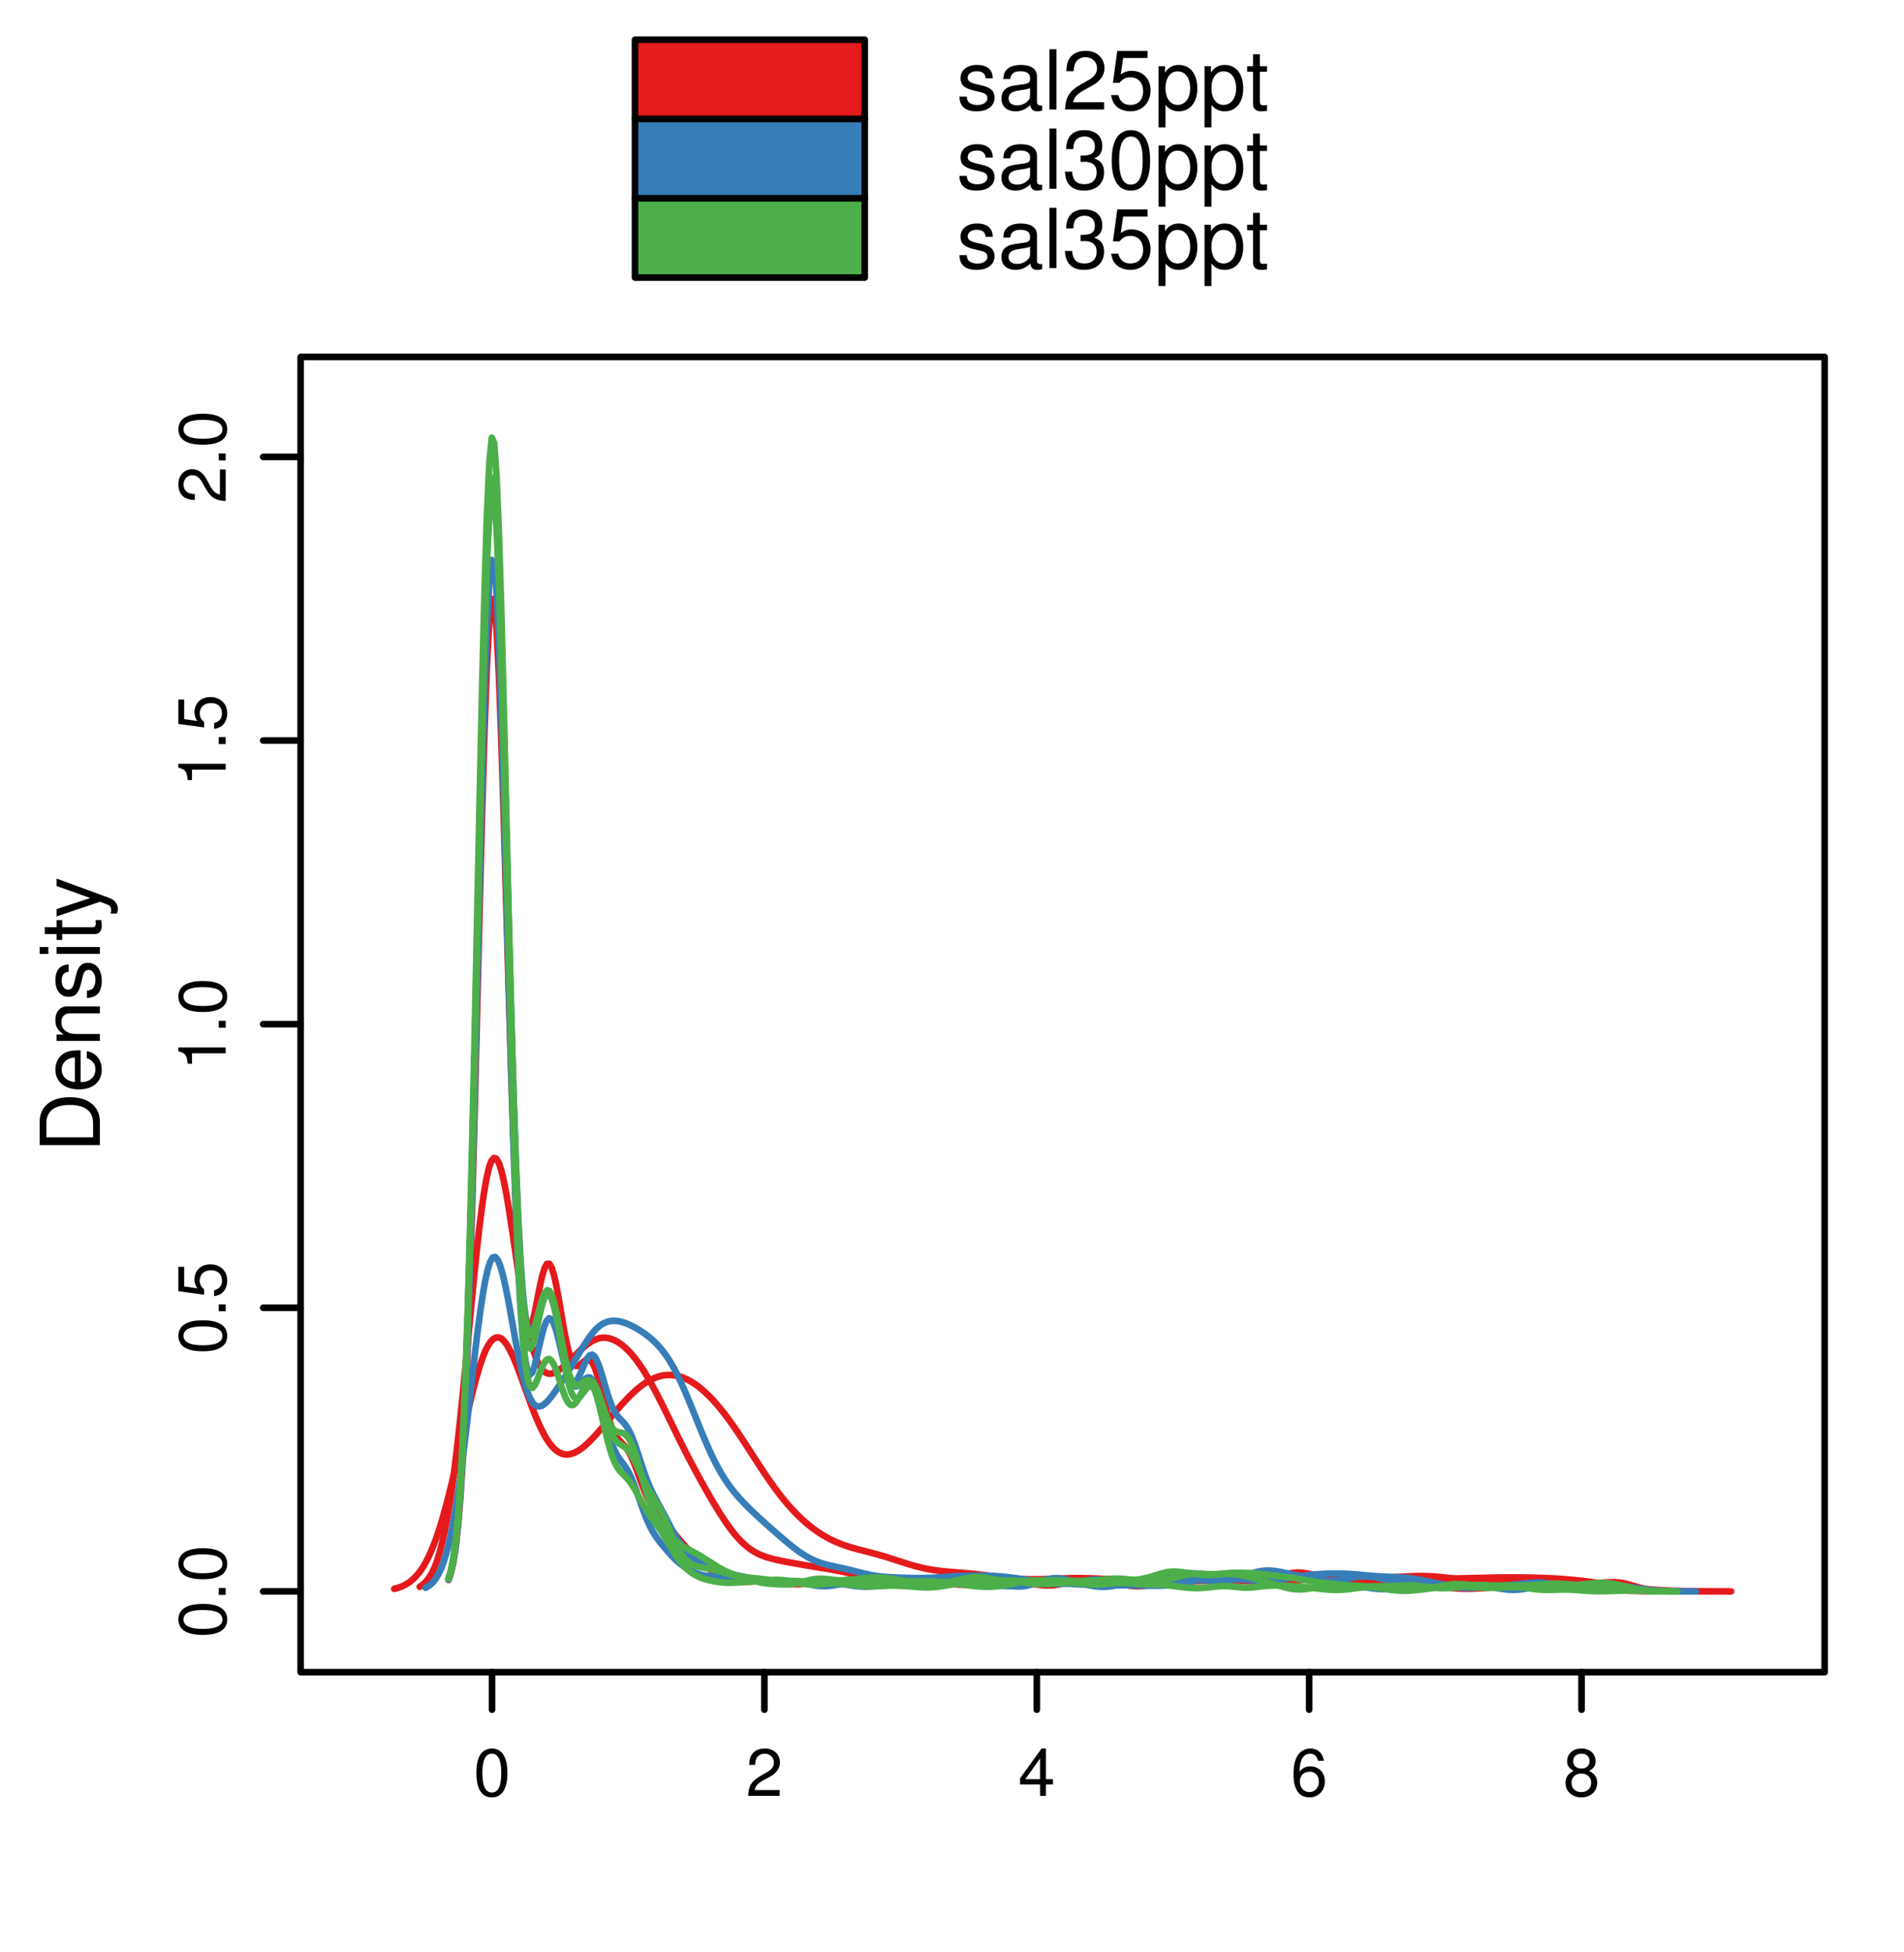 <?xml version="1.0" encoding="UTF-8"?>
<svg xmlns="http://www.w3.org/2000/svg" xmlns:xlink="http://www.w3.org/1999/xlink" width="288pt" height="295.2pt" viewBox="0 0 288 295.2" version="1.1" id="Fig:dens"><defs><g><symbol overflow="visible" id="dens-glyph0-0"><path style="stroke:none;" d=""/></symbol><symbol overflow="visible" id="dens-glyph0-1"><path style="stroke:none;" d="M 5.469 -4.719 C 5.469 -6.016 4.609 -6.734 3.094 -6.734 C 1.578 -6.734 0.594 -5.953 0.594 -4.734 C 0.594 -3.719 1.109 -3.219 2.656 -2.844 L 3.641 -2.609 C 4.359 -2.438 4.656 -2.172 4.656 -1.703 C 4.656 -1.094 4.031 -0.672 3.125 -0.672 C 2.562 -0.672 2.094 -0.844 1.828 -1.109 C 1.656 -1.297 1.594 -1.484 1.531 -1.953 L 0.422 -1.953 C 0.469 -0.438 1.328 0.281 3.031 0.281 C 4.688 0.281 5.734 -0.531 5.734 -1.781 C 5.734 -2.766 5.188 -3.297 3.891 -3.609 L 2.891 -3.844 C 2.031 -4.047 1.672 -4.328 1.672 -4.781 C 1.672 -5.391 2.219 -5.781 3.062 -5.781 C 3.906 -5.781 4.344 -5.406 4.375 -4.719 Z "/></symbol><symbol overflow="visible" id="dens-glyph0-2"><path style="stroke:none;" d="M 6.688 -0.609 C 6.578 -0.594 6.531 -0.594 6.469 -0.594 C 6.094 -0.594 5.906 -0.781 5.906 -1.094 L 5.906 -4.953 C 5.906 -6.109 5.047 -6.734 3.438 -6.734 C 2.484 -6.734 1.703 -6.469 1.266 -5.969 C 0.969 -5.641 0.844 -5.266 0.812 -4.609 L 1.859 -4.609 C 1.953 -5.406 2.422 -5.781 3.406 -5.781 C 4.344 -5.781 4.859 -5.422 4.859 -4.797 L 4.859 -4.531 C 4.859 -4.094 4.594 -3.906 3.781 -3.797 C 2.297 -3.609 2.078 -3.562 1.672 -3.406 C 0.906 -3.094 0.531 -2.5 0.531 -1.656 C 0.531 -0.469 1.344 0.281 2.672 0.281 C 3.5 0.281 4.156 0 4.906 -0.672 C 4.969 -0.016 5.297 0.281 5.969 0.281 C 6.188 0.281 6.344 0.266 6.688 0.172 Z M 4.859 -2.062 C 4.859 -1.719 4.766 -1.5 4.453 -1.219 C 4.031 -0.828 3.516 -0.625 2.906 -0.625 C 2.094 -0.625 1.609 -1.016 1.609 -1.672 C 1.609 -2.359 2.078 -2.719 3.188 -2.875 C 4.281 -3.031 4.516 -3.078 4.859 -3.234 Z "/></symbol><symbol overflow="visible" id="dens-glyph0-3"><path style="stroke:none;" d="M 1.906 -9.109 L 0.844 -9.109 L 0.844 0 L 1.906 0 Z "/></symbol><symbol overflow="visible" id="dens-glyph0-4"><path style="stroke:none;" d="M 6.328 -1.094 L 1.656 -1.094 C 1.781 -1.812 2.172 -2.281 3.266 -2.906 L 4.516 -3.594 C 5.75 -4.266 6.391 -5.172 6.391 -6.266 C 6.391 -7 6.094 -7.688 5.562 -8.156 C 5.031 -8.641 4.391 -8.859 3.547 -8.859 C 2.422 -8.859 1.594 -8.469 1.094 -7.719 C 0.781 -7.234 0.656 -6.688 0.625 -5.781 L 1.719 -5.781 C 1.766 -6.391 1.844 -6.75 1.984 -7.031 C 2.281 -7.578 2.844 -7.906 3.516 -7.906 C 4.516 -7.906 5.266 -7.188 5.266 -6.234 C 5.266 -5.531 4.844 -4.938 4.062 -4.484 L 2.906 -3.844 C 1.062 -2.781 0.531 -1.953 0.422 0 L 6.328 0 Z "/></symbol><symbol overflow="visible" id="dens-glyph0-5"><path style="stroke:none;" d="M 5.953 -8.859 L 1.375 -8.859 L 0.719 -4.031 L 1.719 -4.031 C 2.234 -4.656 2.656 -4.859 3.344 -4.859 C 4.531 -4.859 5.281 -4.047 5.281 -2.734 C 5.281 -1.469 4.547 -0.688 3.344 -0.688 C 2.391 -0.688 1.797 -1.172 1.531 -2.172 L 0.438 -2.172 C 0.594 -1.453 0.719 -1.094 0.969 -0.781 C 1.469 -0.094 2.375 0.281 3.375 0.281 C 5.156 0.281 6.406 -1.016 6.406 -2.891 C 6.406 -4.641 5.25 -5.844 3.547 -5.844 C 2.922 -5.844 2.422 -5.672 1.906 -5.297 L 2.266 -7.781 L 5.953 -7.781 Z "/></symbol><symbol overflow="visible" id="dens-glyph0-6"><path style="stroke:none;" d="M 0.672 2.719 L 1.719 2.719 L 1.719 -0.688 C 2.281 -0.016 2.891 0.281 3.734 0.281 C 5.422 0.281 6.531 -1.078 6.531 -3.156 C 6.531 -5.359 5.469 -6.734 3.719 -6.734 C 2.844 -6.734 2.125 -6.344 1.641 -5.562 L 1.641 -6.547 L 0.672 -6.547 Z M 3.547 -5.766 C 4.703 -5.766 5.453 -4.75 5.453 -3.188 C 5.453 -1.703 4.688 -0.688 3.547 -0.688 C 2.453 -0.688 1.719 -1.688 1.719 -3.219 C 1.719 -4.766 2.453 -5.766 3.547 -5.766 Z "/></symbol><symbol overflow="visible" id="dens-glyph0-7"><path style="stroke:none;" d="M 3.172 -6.547 L 2.094 -6.547 L 2.094 -8.344 L 1.062 -8.344 L 1.062 -6.547 L 0.172 -6.547 L 0.172 -5.703 L 1.062 -5.703 L 1.062 -0.75 C 1.062 -0.094 1.516 0.281 2.328 0.281 C 2.578 0.281 2.828 0.266 3.172 0.203 L 3.172 -0.672 C 3.031 -0.641 2.875 -0.625 2.672 -0.625 C 2.219 -0.625 2.094 -0.75 2.094 -1.219 L 2.094 -5.703 L 3.172 -5.703 Z "/></symbol><symbol overflow="visible" id="dens-glyph0-8"><path style="stroke:none;" d="M 2.766 -4.062 L 2.906 -4.062 L 3.359 -4.078 C 4.578 -4.078 5.203 -3.531 5.203 -2.469 C 5.203 -1.344 4.516 -0.688 3.359 -0.688 C 2.156 -0.688 1.578 -1.281 1.5 -2.578 L 0.406 -2.578 C 0.453 -1.859 0.578 -1.406 0.781 -1 C 1.234 -0.156 2.109 0.281 3.328 0.281 C 5.156 0.281 6.328 -0.797 6.328 -2.469 C 6.328 -3.594 5.891 -4.219 4.828 -4.594 C 5.656 -4.906 6.062 -5.531 6.062 -6.422 C 6.062 -7.953 5.047 -8.859 3.359 -8.859 C 1.578 -8.859 0.625 -7.891 0.594 -6 L 1.688 -6 C 1.703 -6.531 1.75 -6.844 1.891 -7.109 C 2.141 -7.594 2.688 -7.906 3.375 -7.906 C 4.344 -7.906 4.938 -7.328 4.938 -6.391 C 4.938 -5.766 4.719 -5.391 4.219 -5.188 C 3.922 -5.062 3.531 -5.016 2.766 -5 Z "/></symbol><symbol overflow="visible" id="dens-glyph0-9"><path style="stroke:none;" d="M 3.438 -8.859 C 2.609 -8.859 1.859 -8.5 1.406 -7.891 C 0.828 -7.109 0.531 -5.922 0.531 -4.281 C 0.531 -1.297 1.531 0.281 3.438 0.281 C 5.312 0.281 6.344 -1.297 6.344 -4.219 C 6.344 -5.938 6.062 -7.094 5.469 -7.891 C 5.016 -8.516 4.281 -8.859 3.438 -8.859 Z M 3.438 -7.891 C 4.625 -7.891 5.219 -6.688 5.219 -4.312 C 5.219 -1.797 4.641 -0.625 3.406 -0.625 C 2.25 -0.625 1.656 -1.844 1.656 -4.281 C 1.656 -6.703 2.25 -7.891 3.438 -7.891 Z "/></symbol><symbol overflow="visible" id="dens-glyph1-0"><path style="stroke:none;" d=""/></symbol><symbol overflow="visible" id="dens-glyph1-1"><path style="stroke:none;" d="M 0 -1.109 L 0 -4.625 C 0 -6.922 -1.719 -8.344 -4.562 -8.344 C -7.391 -8.344 -9.109 -6.938 -9.109 -4.625 L -9.109 -1.109 Z M -1.031 -2.281 L -8.094 -2.281 L -8.094 -4.422 C -8.094 -6.219 -6.875 -7.172 -4.547 -7.172 C -2.25 -7.172 -1.031 -6.219 -1.031 -4.422 Z "/></symbol><symbol overflow="visible" id="dens-glyph1-2"><path style="stroke:none;" d="M -2.922 -6.406 C -3.922 -6.406 -4.531 -6.344 -5.016 -6.156 C -6.094 -5.719 -6.734 -4.719 -6.734 -3.5 C -6.734 -1.672 -5.344 -0.5 -3.188 -0.5 C -1.031 -0.5 0.281 -1.641 0.281 -3.469 C 0.281 -4.969 -0.562 -6.016 -1.984 -6.281 L -1.984 -5.219 C -1.125 -4.938 -0.672 -4.344 -0.672 -3.516 C -0.672 -2.844 -0.969 -2.281 -1.531 -1.938 C -1.906 -1.688 -2.281 -1.594 -2.922 -1.594 Z M -3.781 -1.609 C -4.984 -1.703 -5.781 -2.438 -5.781 -3.484 C -5.781 -4.516 -4.922 -5.297 -3.844 -5.297 C -3.828 -5.297 -3.797 -5.297 -3.781 -5.281 Z "/></symbol><symbol overflow="visible" id="dens-glyph1-3"><path style="stroke:none;" d="M -6.547 -0.875 L 0 -0.875 L 0 -1.922 L -3.609 -1.922 C -4.953 -1.922 -5.828 -2.625 -5.828 -3.703 C -5.828 -4.531 -5.328 -5.047 -4.531 -5.047 L 0 -5.047 L 0 -6.094 L -4.953 -6.094 C -6.031 -6.094 -6.734 -5.281 -6.734 -4.016 C -6.734 -3.031 -6.359 -2.406 -5.453 -1.844 L -6.547 -1.844 Z "/></symbol><symbol overflow="visible" id="dens-glyph1-4"><path style="stroke:none;" d="M -4.719 -5.469 C -6.016 -5.469 -6.734 -4.609 -6.734 -3.094 C -6.734 -1.578 -5.953 -0.594 -4.734 -0.594 C -3.719 -0.594 -3.219 -1.109 -2.844 -2.656 L -2.609 -3.641 C -2.438 -4.359 -2.172 -4.656 -1.703 -4.656 C -1.094 -4.656 -0.672 -4.031 -0.672 -3.125 C -0.672 -2.562 -0.844 -2.094 -1.109 -1.828 C -1.297 -1.656 -1.484 -1.594 -1.953 -1.531 L -1.953 -0.422 C -0.438 -0.469 0.281 -1.328 0.281 -3.031 C 0.281 -4.688 -0.531 -5.734 -1.781 -5.734 C -2.766 -5.734 -3.297 -5.188 -3.609 -3.891 L -3.844 -2.891 C -4.047 -2.031 -4.328 -1.672 -4.781 -1.672 C -5.391 -1.672 -5.781 -2.219 -5.781 -3.062 C -5.781 -3.906 -5.406 -4.344 -4.719 -4.375 Z "/></symbol><symbol overflow="visible" id="dens-glyph1-5"><path style="stroke:none;" d="M -6.547 -1.875 L -6.547 -0.844 L 0 -0.844 L 0 -1.875 Z M -9.109 -1.875 L -9.109 -0.828 L -7.797 -0.828 L -7.797 -1.875 Z "/></symbol><symbol overflow="visible" id="dens-glyph1-6"><path style="stroke:none;" d="M -6.547 -3.172 L -6.547 -2.094 L -8.344 -2.094 L -8.344 -1.062 L -6.547 -1.062 L -6.547 -0.172 L -5.703 -0.172 L -5.703 -1.062 L -0.75 -1.062 C -0.094 -1.062 0.281 -1.516 0.281 -2.328 C 0.281 -2.578 0.266 -2.828 0.203 -3.172 L -0.672 -3.172 C -0.641 -3.031 -0.625 -2.875 -0.625 -2.672 C -0.625 -2.219 -0.75 -2.094 -1.219 -2.094 L -5.703 -2.094 L -5.703 -3.172 Z "/></symbol><symbol overflow="visible" id="dens-glyph1-7"><path style="stroke:none;" d="M -6.547 -4.844 L -1.453 -3.031 L -6.547 -1.359 L -6.547 -0.25 L 0.031 -2.469 L 1.062 -2.062 C 1.531 -1.906 1.703 -1.656 1.703 -1.219 C 1.703 -1.078 1.672 -0.906 1.625 -0.672 L 2.562 -0.672 C 2.672 -0.891 2.719 -1.094 2.719 -1.375 C 2.719 -1.719 2.609 -2.078 2.406 -2.344 C 2.172 -2.672 1.906 -2.859 1.375 -3.062 L -6.547 -5.969 Z "/></symbol><symbol overflow="visible" id="dens-glyph2-0"><path style="stroke:none;" d=""/></symbol><symbol overflow="visible" id="dens-glyph2-1"><path style="stroke:none;" d="M -7.156 -2.781 C -7.156 -2.109 -6.859 -1.5 -6.375 -1.125 C -5.75 -0.672 -4.781 -0.438 -3.469 -0.438 C -1.047 -0.438 0.234 -1.234 0.234 -2.781 C 0.234 -4.297 -1.047 -5.125 -3.406 -5.125 C -4.797 -5.125 -5.719 -4.891 -6.375 -4.422 C -6.875 -4.047 -7.156 -3.453 -7.156 -2.781 Z M -6.375 -2.781 C -6.375 -3.734 -5.406 -4.203 -3.484 -4.203 C -1.453 -4.203 -0.5 -3.75 -0.5 -2.75 C -0.5 -1.812 -1.5 -1.344 -3.453 -1.344 C -5.406 -1.344 -6.375 -1.812 -6.375 -2.781 Z "/></symbol><symbol overflow="visible" id="dens-glyph2-2"><path style="stroke:none;" d="M -1.047 -1.922 L -1.047 -0.875 L 0 -0.875 L 0 -1.922 Z "/></symbol><symbol overflow="visible" id="dens-glyph2-3"><path style="stroke:none;" d="M -7.156 -4.797 L -7.156 -1.109 L -3.266 -0.578 L -3.266 -1.391 C -3.75 -1.812 -3.922 -2.156 -3.922 -2.703 C -3.922 -3.656 -3.266 -4.266 -2.203 -4.266 C -1.188 -4.266 -0.562 -3.672 -0.562 -2.703 C -0.562 -1.922 -0.953 -1.453 -1.75 -1.234 L -1.75 -0.359 C -1.172 -0.469 -0.891 -0.578 -0.625 -0.781 C -0.078 -1.188 0.234 -1.922 0.234 -2.719 C 0.234 -4.172 -0.812 -5.172 -2.328 -5.172 C -3.75 -5.172 -4.719 -4.234 -4.719 -2.859 C -4.719 -2.359 -4.578 -1.953 -4.281 -1.547 L -6.281 -1.828 L -6.281 -4.797 Z "/></symbol><symbol overflow="visible" id="dens-glyph2-4"><path style="stroke:none;" d="M -5.094 -2.609 L 0 -2.609 L 0 -3.5 L -7.156 -3.5 L -7.156 -2.922 C -6.062 -2.609 -5.906 -2.406 -5.734 -1.031 L -5.094 -1.031 Z "/></symbol><symbol overflow="visible" id="dens-glyph2-5"><path style="stroke:none;" d="M -0.875 -5.109 L -0.875 -1.344 C -1.469 -1.438 -1.844 -1.75 -2.359 -2.641 L -2.891 -3.641 C -3.438 -4.641 -4.172 -5.156 -5.062 -5.156 C -5.656 -5.156 -6.203 -4.922 -6.594 -4.484 C -6.969 -4.062 -7.156 -3.547 -7.156 -2.859 C -7.156 -1.953 -6.828 -1.281 -6.234 -0.891 C -5.844 -0.641 -5.406 -0.531 -4.672 -0.5 L -4.672 -1.391 C -5.156 -1.422 -5.453 -1.484 -5.688 -1.609 C -6.109 -1.844 -6.375 -2.297 -6.375 -2.844 C -6.375 -3.641 -5.797 -4.25 -5.031 -4.25 C -4.469 -4.25 -3.984 -3.922 -3.625 -3.281 L -3.094 -2.359 C -2.25 -0.859 -1.578 -0.422 0 -0.344 L 0 -5.109 Z "/></symbol><symbol overflow="visible" id="dens-glyph3-0"><path style="stroke:none;" d=""/></symbol><symbol overflow="visible" id="dens-glyph3-1"><path style="stroke:none;" d="M 2.781 -7.156 C 2.109 -7.156 1.5 -6.859 1.125 -6.375 C 0.672 -5.75 0.438 -4.781 0.438 -3.469 C 0.438 -1.047 1.234 0.234 2.781 0.234 C 4.297 0.234 5.125 -1.047 5.125 -3.406 C 5.125 -4.797 4.891 -5.719 4.422 -6.375 C 4.047 -6.875 3.453 -7.156 2.781 -7.156 Z M 2.781 -6.375 C 3.734 -6.375 4.203 -5.406 4.203 -3.484 C 4.203 -1.453 3.75 -0.5 2.75 -0.5 C 1.812 -0.5 1.344 -1.5 1.344 -3.453 C 1.344 -5.406 1.812 -6.375 2.781 -6.375 Z "/></symbol><symbol overflow="visible" id="dens-glyph3-2"><path style="stroke:none;" d="M 5.109 -0.875 L 1.344 -0.875 C 1.438 -1.469 1.75 -1.844 2.641 -2.359 L 3.641 -2.891 C 4.641 -3.438 5.156 -4.172 5.156 -5.062 C 5.156 -5.656 4.922 -6.203 4.484 -6.594 C 4.062 -6.969 3.547 -7.156 2.859 -7.156 C 1.953 -7.156 1.281 -6.828 0.891 -6.234 C 0.641 -5.844 0.531 -5.406 0.5 -4.672 L 1.391 -4.672 C 1.422 -5.156 1.484 -5.453 1.609 -5.688 C 1.844 -6.109 2.297 -6.375 2.844 -6.375 C 3.641 -6.375 4.25 -5.797 4.25 -5.031 C 4.25 -4.469 3.922 -3.984 3.281 -3.625 L 2.359 -3.094 C 0.859 -2.25 0.422 -1.578 0.344 0 L 5.109 0 Z "/></symbol><symbol overflow="visible" id="dens-glyph3-3"><path style="stroke:none;" d="M 3.297 -1.719 L 3.297 0 L 4.188 0 L 4.188 -1.719 L 5.25 -1.719 L 5.25 -2.516 L 4.188 -2.516 L 4.188 -7.156 L 3.531 -7.156 L 0.281 -2.656 L 0.281 -1.719 Z M 3.297 -2.516 L 1.062 -2.516 L 3.297 -5.641 Z "/></symbol><symbol overflow="visible" id="dens-glyph3-4"><path style="stroke:none;" d="M 5.031 -5.297 C 4.859 -6.453 4.094 -7.156 3 -7.156 C 2.203 -7.156 1.5 -6.766 1.078 -6.141 C 0.641 -5.438 0.438 -4.562 0.438 -3.266 C 0.438 -2.062 0.609 -1.297 1.047 -0.656 C 1.422 -0.078 2.047 0.234 2.844 0.234 C 4.203 0.234 5.172 -0.781 5.172 -2.188 C 5.172 -3.516 4.266 -4.453 2.984 -4.453 C 2.281 -4.453 1.719 -4.172 1.344 -3.656 C 1.359 -5.406 1.922 -6.375 2.938 -6.375 C 3.562 -6.375 4 -5.969 4.141 -5.297 Z M 2.875 -3.656 C 3.734 -3.656 4.266 -3.062 4.266 -2.109 C 4.266 -1.219 3.656 -0.562 2.844 -0.562 C 2.016 -0.562 1.391 -1.234 1.391 -2.156 C 1.391 -3.047 2 -3.656 2.875 -3.656 Z "/></symbol><symbol overflow="visible" id="dens-glyph3-5"><path style="stroke:none;" d="M 3.953 -3.766 C 4.688 -4.203 4.922 -4.578 4.922 -5.25 C 4.922 -6.375 4.047 -7.156 2.781 -7.156 C 1.516 -7.156 0.625 -6.375 0.625 -5.25 C 0.625 -4.578 0.875 -4.219 1.594 -3.766 C 0.781 -3.375 0.375 -2.781 0.375 -1.984 C 0.375 -0.672 1.359 0.234 2.781 0.234 C 4.188 0.234 5.172 -0.672 5.172 -1.984 C 5.172 -2.781 4.781 -3.375 3.953 -3.766 Z M 2.781 -6.375 C 3.531 -6.375 4.016 -5.922 4.016 -5.234 C 4.016 -4.562 3.516 -4.125 2.781 -4.125 C 2.031 -4.125 1.531 -4.562 1.531 -5.234 C 1.531 -5.922 2.031 -6.375 2.781 -6.375 Z M 2.781 -3.375 C 3.656 -3.375 4.266 -2.812 4.266 -1.969 C 4.266 -1.125 3.656 -0.562 2.75 -0.562 C 1.891 -0.562 1.281 -1.125 1.281 -1.969 C 1.281 -2.812 1.891 -3.375 2.781 -3.375 Z "/></symbol></g></defs><g id="surface122"><path style="fill-rule:nonzero;fill:rgb(89.412%,10.196%,10.98%);fill-opacity:1;stroke-width:1;stroke-linecap:round;stroke-linejoin:round;stroke:rgb(0%,0%,0%);stroke-opacity:1;stroke-miterlimit:10;" d="M 96.051 6 L 130.801 6 L 130.801 17.988 L 96.051 17.988 Z "/><path style="fill-rule:nonzero;fill:rgb(21.569%,49.412%,72.157%);fill-opacity:1;stroke-width:1;stroke-linecap:round;stroke-linejoin:round;stroke:rgb(0%,0%,0%);stroke-opacity:1;stroke-miterlimit:10;" d="M 96.051 17.988 L 130.801 17.988 L 130.801 29.977 L 96.051 29.977 Z "/><path style="fill-rule:nonzero;fill:rgb(30.196%,68.627%,29.02%);fill-opacity:1;stroke-width:1;stroke-linecap:round;stroke-linejoin:round;stroke:rgb(0%,0%,0%);stroke-opacity:1;stroke-miterlimit:10;" d="M 96.051 29.98 L 130.801 29.98 L 130.801 41.969 L 96.051 41.969 Z "/><g style="fill:rgb(0%,0%,0%);fill-opacity:1;"><use xlink:href="#dens-glyph0-1" x="144.699" y="16.551"/><use xlink:href="#dens-glyph0-2" x="150.949" y="16.551"/><use xlink:href="#dens-glyph0-3" x="157.899" y="16.551"/><use xlink:href="#dens-glyph0-4" x="160.674" y="16.551"/><use xlink:href="#dens-glyph0-5" x="167.624" y="16.551"/><use xlink:href="#dens-glyph0-6" x="174.574" y="16.551"/><use xlink:href="#dens-glyph0-6" x="181.524" y="16.551"/><use xlink:href="#dens-glyph0-7" x="188.474" y="16.551"/></g><g style="fill:rgb(0%,0%,0%);fill-opacity:1;"><use xlink:href="#dens-glyph0-1" x="144.699" y="28.539"/><use xlink:href="#dens-glyph0-2" x="150.949" y="28.539"/><use xlink:href="#dens-glyph0-3" x="157.899" y="28.539"/><use xlink:href="#dens-glyph0-8" x="160.674" y="28.539"/><use xlink:href="#dens-glyph0-9" x="167.624" y="28.539"/><use xlink:href="#dens-glyph0-6" x="174.574" y="28.539"/><use xlink:href="#dens-glyph0-6" x="181.524" y="28.539"/><use xlink:href="#dens-glyph0-7" x="188.474" y="28.539"/></g><g style="fill:rgb(0%,0%,0%);fill-opacity:1;"><use xlink:href="#dens-glyph0-1" x="144.699" y="40.527"/><use xlink:href="#dens-glyph0-2" x="150.949" y="40.527"/><use xlink:href="#dens-glyph0-3" x="157.899" y="40.527"/><use xlink:href="#dens-glyph0-8" x="160.674" y="40.527"/><use xlink:href="#dens-glyph0-5" x="167.624" y="40.527"/><use xlink:href="#dens-glyph0-6" x="174.574" y="40.527"/><use xlink:href="#dens-glyph0-6" x="181.524" y="40.527"/><use xlink:href="#dens-glyph0-7" x="188.474" y="40.527"/></g><g style="fill:rgb(0%,0%,0%);fill-opacity:1;"><use xlink:href="#dens-glyph1-1" x="15.109" y="174.238"/><use xlink:href="#dens-glyph1-2" x="15.109" y="165.213"/><use xlink:href="#dens-glyph1-3" x="15.109" y="158.263"/><use xlink:href="#dens-glyph1-4" x="15.109" y="151.313"/><use xlink:href="#dens-glyph1-5" x="15.109" y="145.063"/><use xlink:href="#dens-glyph1-6" x="15.109" y="142.288"/><use xlink:href="#dens-glyph1-7" x="15.109" y="138.813"/></g><path style="fill:none;stroke-width:1;stroke-linecap:round;stroke-linejoin:round;stroke:rgb(0%,0%,0%);stroke-opacity:1;stroke-miterlimit:10;" d="M 45.477 240.621 L 39.809 240.621 "/><path style="fill:none;stroke-width:1;stroke-linecap:round;stroke-linejoin:round;stroke:rgb(0%,0%,0%);stroke-opacity:1;stroke-miterlimit:10;" d="M 45.477 197.738 L 39.809 197.738 "/><path style="fill:none;stroke-width:1;stroke-linecap:round;stroke-linejoin:round;stroke:rgb(0%,0%,0%);stroke-opacity:1;stroke-miterlimit:10;" d="M 45.477 154.855 L 39.809 154.855 "/><path style="fill:none;stroke-width:1;stroke-linecap:round;stroke-linejoin:round;stroke:rgb(0%,0%,0%);stroke-opacity:1;stroke-miterlimit:10;" d="M 45.477 111.969 L 39.809 111.969 "/><path style="fill:none;stroke-width:1;stroke-linecap:round;stroke-linejoin:round;stroke:rgb(0%,0%,0%);stroke-opacity:1;stroke-miterlimit:10;" d="M 45.477 69.086 L 39.809 69.086 "/><g style="fill:rgb(0%,0%,0%);fill-opacity:1;"><use xlink:href="#dens-glyph2-1" x="34.137" y="247.637"/><use xlink:href="#dens-glyph2-2" x="34.137" y="242.025"/><use xlink:href="#dens-glyph2-1" x="34.137" y="239.219"/></g><g style="fill:rgb(0%,0%,0%);fill-opacity:1;"><use xlink:href="#dens-glyph2-1" x="34.137" y="204.754"/><use xlink:href="#dens-glyph2-2" x="34.137" y="199.142"/><use xlink:href="#dens-glyph2-3" x="34.137" y="196.336"/></g><g style="fill:rgb(0%,0%,0%);fill-opacity:1;"><use xlink:href="#dens-glyph2-4" x="34.137" y="161.871"/><use xlink:href="#dens-glyph2-2" x="34.137" y="156.259"/><use xlink:href="#dens-glyph2-1" x="34.137" y="153.453"/></g><g style="fill:rgb(0%,0%,0%);fill-opacity:1;"><use xlink:href="#dens-glyph2-4" x="34.137" y="118.984"/><use xlink:href="#dens-glyph2-2" x="34.137" y="113.372"/><use xlink:href="#dens-glyph2-3" x="34.137" y="110.566"/></g><g style="fill:rgb(0%,0%,0%);fill-opacity:1;"><use xlink:href="#dens-glyph2-5" x="34.137" y="76.102"/><use xlink:href="#dens-glyph2-2" x="34.137" y="70.489"/><use xlink:href="#dens-glyph2-1" x="34.137" y="67.683"/></g><path style="fill:none;stroke-width:1;stroke-linecap:round;stroke-linejoin:round;stroke:rgb(0%,0%,0%);stroke-opacity:1;stroke-miterlimit:10;" d="M 74.426 252.832 L 74.426 258.504 "/><path style="fill:none;stroke-width:1;stroke-linecap:round;stroke-linejoin:round;stroke:rgb(0%,0%,0%);stroke-opacity:1;stroke-miterlimit:10;" d="M 115.625 252.832 L 115.625 258.504 "/><path style="fill:none;stroke-width:1;stroke-linecap:round;stroke-linejoin:round;stroke:rgb(0%,0%,0%);stroke-opacity:1;stroke-miterlimit:10;" d="M 156.824 252.832 L 156.824 258.504 "/><path style="fill:none;stroke-width:1;stroke-linecap:round;stroke-linejoin:round;stroke:rgb(0%,0%,0%);stroke-opacity:1;stroke-miterlimit:10;" d="M 198.027 252.832 L 198.027 258.504 "/><path style="fill:none;stroke-width:1;stroke-linecap:round;stroke-linejoin:round;stroke:rgb(0%,0%,0%);stroke-opacity:1;stroke-miterlimit:10;" d="M 239.227 252.832 L 239.227 258.504 "/><g style="fill:rgb(0%,0%,0%);fill-opacity:1;"><use xlink:href="#dens-glyph3-1" x="71.621" y="271.531"/></g><g style="fill:rgb(0%,0%,0%);fill-opacity:1;"><use xlink:href="#dens-glyph3-2" x="112.82" y="271.531"/></g><g style="fill:rgb(0%,0%,0%);fill-opacity:1;"><use xlink:href="#dens-glyph3-3" x="154.02" y="271.531"/></g><g style="fill:rgb(0%,0%,0%);fill-opacity:1;"><use xlink:href="#dens-glyph3-4" x="195.223" y="271.531"/></g><g style="fill:rgb(0%,0%,0%);fill-opacity:1;"><use xlink:href="#dens-glyph3-5" x="236.422" y="271.531"/></g><path d="M 63.48 239.926 L 63.855 239.676 L 64.23 239.355 L 64.605 238.945 L 64.98 238.43 L 65.355 237.789 L 65.73 237 L 66.105 236.008 L 66.48 234.809 L 66.855 233.391 L 67.23 231.723 L 67.605 229.793 L 67.977 227.586 L 68.352 225.094 L 68.727 222.293 L 69.102 219.188 L 69.477 215.828 L 69.852 212.254 L 70.227 208.5 L 70.602 204.621 L 70.977 200.676 L 71.352 196.734 L 71.727 192.906 L 72.098 189.27 L 72.473 185.906 L 72.848 182.887 L 73.223 180.285 L 73.598 178.148 L 73.973 176.527 L 74.348 175.492 L 74.723 175.082 L 75.098 175.227 L 75.473 175.891 L 75.848 177.035 L 76.219 178.605 L 76.594 180.535 L 76.969 182.754 L 77.344 185.195 L 77.719 187.742 L 78.094 190.312 L 78.469 192.836 L 78.844 195.254 L 79.219 197.52 L 79.594 199.59 L 79.969 201.43 L 80.344 202.988 L 80.715 204.301 L 81.09 205.375 L 81.465 206.219 L 81.84 206.855 L 82.215 207.301 L 82.59 207.578 L 82.965 207.699 L 83.34 207.703 L 83.715 207.613 L 84.09 207.449 L 84.465 207.227 L 84.836 206.953 L 85.211 206.648 L 85.586 206.312 L 85.961 205.957 L 86.336 205.59 L 87.086 204.84 L 87.461 204.473 L 87.836 204.113 L 88.211 203.77 L 88.586 203.453 L 88.961 203.164 L 89.332 202.91 L 89.707 202.695 L 90.082 202.52 L 90.457 202.387 L 90.832 202.301 L 91.207 202.258 L 91.582 202.266 L 91.957 202.316 L 92.332 202.406 L 92.707 202.539 L 93.082 202.711 L 93.453 202.918 L 93.828 203.164 L 94.203 203.445 L 94.578 203.77 L 94.953 204.125 L 95.328 204.52 L 95.703 204.945 L 96.078 205.406 L 96.453 205.902 L 96.828 206.43 L 97.203 206.996 L 97.574 207.594 L 97.949 208.219 L 98.324 208.867 L 98.699 209.543 L 99.074 210.242 L 99.449 210.957 L 99.824 211.691 L 100.199 212.438 L 100.574 213.195 L 100.949 213.957 L 101.324 214.727 L 101.699 215.492 L 102.07 216.258 L 102.445 217.023 L 102.82 217.781 L 103.195 218.527 L 103.57 219.27 L 103.945 220 L 104.32 220.723 L 104.695 221.438 L 105.07 222.141 L 105.445 222.836 L 105.82 223.523 L 106.191 224.199 L 106.566 224.867 L 106.941 225.531 L 107.316 226.18 L 107.691 226.824 L 108.066 227.457 L 108.441 228.074 L 108.816 228.68 L 109.191 229.266 L 109.566 229.836 L 109.941 230.387 L 110.316 230.914 L 110.688 231.414 L 111.062 231.891 L 111.438 232.336 L 111.812 232.746 L 112.188 233.133 L 112.562 233.484 L 112.938 233.809 L 113.312 234.102 L 113.688 234.367 L 114.062 234.602 L 114.438 234.809 L 114.809 234.996 L 115.184 235.16 L 115.559 235.305 L 115.934 235.438 L 116.309 235.551 L 116.684 235.656 L 117.059 235.75 L 117.434 235.84 L 117.809 235.922 L 118.184 236 L 118.559 236.074 L 118.93 236.145 L 119.305 236.219 L 119.68 236.285 L 120.055 236.355 L 121.555 236.621 L 121.93 236.684 L 122.305 236.75 L 122.68 236.809 L 123.055 236.871 L 123.426 236.934 L 123.801 236.992 L 124.176 237.055 L 124.551 237.113 L 125.301 237.238 L 126.051 237.371 L 126.801 237.512 L 127.176 237.586 L 127.547 237.664 L 128.297 237.82 L 129.047 237.984 L 130.172 238.219 L 130.922 238.359 L 131.297 238.426 L 131.672 238.484 L 132.043 238.539 L 132.418 238.586 L 132.793 238.629 L 133.168 238.668 L 133.543 238.699 L 133.918 238.727 L 134.293 238.75 L 135.043 238.781 L 135.793 238.797 L 136.164 238.805 L 136.914 238.812 L 137.289 238.812 L 137.664 238.816 L 138.039 238.816 L 138.414 238.82 L 138.789 238.82 L 139.164 238.824 L 139.539 238.832 L 139.914 238.836 L 140.289 238.844 L 140.66 238.852 L 142.535 238.91 L 142.91 238.926 L 144.41 238.973 L 144.781 238.984 L 145.531 239 L 146.281 239.008 L 146.656 239.008 L 147.031 239.012 L 148.156 239.012 L 148.531 239.008 L 148.902 239.012 L 149.277 239.012 L 150.027 239.02 L 150.777 239.035 L 151.527 239.059 L 152.277 239.09 L 152.652 239.109 L 153.027 239.125 L 153.398 239.145 L 154.523 239.191 L 154.898 239.203 L 155.648 239.219 L 156.023 239.223 L 156.773 239.223 L 157.148 239.219 L 157.52 239.211 L 157.895 239.207 L 159.02 239.184 L 160.145 239.172 L 160.895 239.18 L 161.645 239.195 L 162.016 239.211 L 162.766 239.242 L 163.141 239.266 L 163.516 239.285 L 163.891 239.309 L 165.016 239.367 L 165.766 239.398 L 166.137 239.406 L 166.512 239.414 L 166.887 239.414 L 167.262 239.41 L 167.637 239.402 L 168.012 239.391 L 168.387 239.375 L 168.762 239.355 L 169.137 239.332 L 169.887 239.277 L 170.258 239.246 L 170.633 239.215 L 171.008 239.188 L 171.758 239.125 L 172.133 239.098 L 172.508 239.066 L 172.883 239.039 L 174.008 238.969 L 174.383 238.949 L 174.754 238.926 L 177.004 238.809 L 177.379 238.793 L 177.754 238.773 L 178.504 238.742 L 178.875 238.727 L 179.625 238.703 L 180 238.699 L 180.375 238.691 L 181.125 238.691 L 181.5 238.695 L 181.875 238.703 L 182.625 238.727 L 183 238.742 L 183.371 238.758 L 184.496 238.816 L 184.871 238.84 L 185.246 238.859 L 185.996 238.906 L 186.746 238.945 L 187.121 238.969 L 187.492 238.988 L 188.617 239.047 L 189.367 239.078 L 190.117 239.102 L 190.492 239.109 L 191.242 239.117 L 191.613 239.113 L 192.363 239.098 L 192.738 239.082 L 193.113 239.062 L 193.863 239.016 L 195.363 238.906 L 195.738 238.883 L 196.109 238.859 L 196.859 238.82 L 197.234 238.809 L 197.609 238.801 L 197.984 238.797 L 198.359 238.797 L 198.734 238.801 L 199.484 238.816 L 199.859 238.828 L 200.23 238.836 L 200.98 238.859 L 201.73 238.875 L 202.105 238.879 L 202.855 238.879 L 203.98 238.855 L 204.355 238.84 L 204.727 238.824 L 205.852 238.766 L 206.227 238.742 L 206.602 238.723 L 208.477 238.605 L 208.848 238.586 L 209.223 238.562 L 209.598 238.543 L 209.973 238.52 L 210.348 238.5 L 210.723 238.477 L 211.098 238.457 L 211.473 238.434 L 212.973 238.355 L 213.344 238.34 L 213.719 238.324 L 214.094 238.312 L 214.469 238.305 L 214.844 238.301 L 215.219 238.301 L 215.969 238.316 L 216.719 238.355 L 217.094 238.383 L 217.465 238.414 L 218.215 238.484 L 218.59 238.527 L 221.215 238.855 L 221.586 238.895 L 222.336 238.973 L 223.086 239.035 L 223.836 239.082 L 224.211 239.102 L 224.961 239.133 L 225.711 239.148 L 226.082 239.156 L 226.457 239.164 L 229.082 239.191 L 229.832 239.207 L 230.203 239.215 L 230.578 239.223 L 230.953 239.234 L 231.328 239.242 L 231.703 239.258 L 232.078 239.27 L 232.453 239.285 L 233.203 239.324 L 233.953 239.371 L 234.328 239.398 L 234.699 239.43 L 235.449 239.5 L 235.824 239.539 L 236.199 239.582 L 237.324 239.723 L 238.449 239.875 L 238.82 239.922 L 239.195 239.973 L 239.945 240.066 L 240.695 240.152 L 241.07 240.191 L 241.82 240.262 L 242.57 240.324 L 242.941 240.352 L 243.691 240.398 L 244.816 240.457 L 245.566 240.488 L 245.941 240.5 L 246.316 240.516 L 247.066 240.539 L 247.438 240.547 L 247.812 240.559 L 248.938 240.582 L 249.312 240.586 L 249.688 240.594 L 251.188 240.609 L 251.559 240.613 L 251.934 240.613 L 252.309 240.617 L 253.059 240.617 L 253.434 240.621 L 254.934 240.621 " class="aqm1" onclick="plotObjRespond('click', 1, 'dens')" onmouseover="plotObjRespond('show', 1, 'dens')" onmouseout="plotObjRespond('hide', 1, 'dens')" fill="none" stroke-width="1" stroke-linecap="round" stroke-linejoin="round" stroke="rgb(89.412%,10.196%,10.98%)" stroke-opacity="1" stroke-miterlimit="10"/><path d="M 59.633 240.234 L 60.027 240.133 L 60.422 240.004 L 60.82 239.852 L 61.215 239.664 L 61.609 239.438 L 62.008 239.164 L 62.402 238.844 L 62.797 238.465 L 63.191 238.027 L 63.59 237.523 L 63.984 236.934 L 64.379 236.258 L 64.777 235.492 L 65.172 234.637 L 65.566 233.684 L 65.965 232.637 L 66.359 231.477 L 66.754 230.207 L 67.148 228.84 L 67.547 227.383 L 67.941 225.844 L 68.336 224.227 L 68.734 222.539 L 69.129 220.797 L 69.523 219.027 L 69.922 217.242 L 70.316 215.465 L 70.711 213.715 L 71.109 212.008 L 71.504 210.391 L 71.898 208.867 L 72.293 207.461 L 72.691 206.188 L 73.086 205.062 L 73.48 204.098 L 73.879 203.352 L 74.273 202.789 L 74.668 202.414 L 75.066 202.227 L 75.461 202.223 L 75.855 202.395 L 76.25 202.777 L 76.648 203.309 L 77.043 203.98 L 77.438 204.77 L 77.836 205.664 L 78.23 206.641 L 78.625 207.688 L 79.023 208.773 L 79.812 210.977 L 80.211 212.059 L 80.605 213.113 L 81 214.109 L 81.395 215.043 L 81.793 215.906 L 82.188 216.695 L 82.582 217.402 L 82.98 218.027 L 83.375 218.551 L 83.77 218.984 L 84.168 219.328 L 84.562 219.594 L 84.957 219.781 L 85.352 219.891 L 85.75 219.926 L 86.145 219.887 L 86.539 219.785 L 86.938 219.633 L 87.332 219.43 L 87.727 219.184 L 88.125 218.891 L 88.52 218.562 L 88.914 218.199 L 89.312 217.812 L 89.707 217.406 L 90.102 216.977 L 90.496 216.531 L 90.895 216.074 L 91.289 215.609 L 91.684 215.141 L 92.082 214.668 L 92.871 213.723 L 93.27 213.258 L 93.664 212.801 L 94.059 212.355 L 94.453 211.922 L 94.852 211.5 L 95.246 211.094 L 95.641 210.707 L 96.039 210.344 L 96.434 209.996 L 96.828 209.676 L 97.227 209.375 L 97.621 209.098 L 98.016 208.852 L 98.414 208.633 L 98.809 208.441 L 99.203 208.277 L 99.598 208.141 L 99.996 208.031 L 100.391 207.957 L 100.785 207.914 L 101.184 207.898 L 101.578 207.91 L 101.973 207.949 L 102.371 208.016 L 102.766 208.117 L 103.16 208.246 L 103.555 208.402 L 103.953 208.582 L 104.348 208.793 L 104.742 209.023 L 105.141 209.281 L 105.535 209.57 L 105.93 209.879 L 106.328 210.211 L 106.723 210.566 L 107.117 210.941 L 107.516 211.34 L 107.91 211.766 L 108.305 212.207 L 108.699 212.672 L 109.098 213.152 L 109.492 213.652 L 109.887 214.168 L 110.285 214.703 L 110.68 215.254 L 111.074 215.82 L 111.473 216.395 L 111.867 216.98 L 112.262 217.578 L 112.656 218.184 L 113.055 218.793 L 113.449 219.402 L 113.844 220.016 L 114.242 220.629 L 114.637 221.238 L 115.031 221.844 L 115.43 222.441 L 115.824 223.031 L 116.219 223.609 L 116.617 224.176 L 117.012 224.734 L 117.406 225.273 L 117.801 225.797 L 118.199 226.305 L 118.594 226.797 L 118.988 227.273 L 119.387 227.73 L 119.781 228.172 L 120.176 228.594 L 120.574 228.996 L 120.969 229.387 L 121.363 229.758 L 121.762 230.113 L 122.156 230.453 L 122.551 230.773 L 122.945 231.078 L 123.344 231.367 L 123.738 231.641 L 124.133 231.902 L 124.531 232.148 L 124.926 232.375 L 125.32 232.594 L 125.719 232.797 L 126.113 232.984 L 126.508 233.164 L 126.902 233.328 L 127.301 233.48 L 127.695 233.625 L 128.09 233.762 L 128.488 233.887 L 128.883 234.008 L 129.277 234.121 L 129.676 234.23 L 130.07 234.336 L 130.465 234.438 L 130.863 234.539 L 131.652 234.742 L 132.047 234.848 L 132.445 234.953 L 133.234 235.18 L 133.633 235.293 L 134.422 235.535 L 134.82 235.664 L 135.215 235.789 L 136.004 236.047 L 136.402 236.176 L 137.191 236.426 L 137.59 236.547 L 137.984 236.664 L 138.379 236.777 L 138.777 236.883 L 139.172 236.98 L 139.566 237.074 L 139.965 237.16 L 140.359 237.238 L 140.754 237.309 L 141.148 237.375 L 141.547 237.434 L 141.941 237.484 L 142.336 237.531 L 142.734 237.574 L 143.523 237.652 L 143.922 237.684 L 144.711 237.746 L 145.105 237.781 L 145.504 237.812 L 145.898 237.844 L 146.293 237.879 L 146.691 237.918 L 147.48 237.996 L 147.879 238.039 L 148.668 238.133 L 149.066 238.184 L 149.461 238.23 L 150.25 238.332 L 150.648 238.383 L 151.438 238.477 L 151.836 238.523 L 152.23 238.566 L 152.625 238.605 L 153.023 238.641 L 153.418 238.676 L 153.812 238.703 L 154.207 238.727 L 154.605 238.75 L 155 238.766 L 155.395 238.777 L 155.793 238.785 L 156.188 238.789 L 156.582 238.789 L 156.98 238.785 L 157.375 238.781 L 157.77 238.77 L 158.168 238.762 L 158.562 238.746 L 158.957 238.734 L 159.352 238.719 L 159.75 238.703 L 160.539 238.672 L 160.938 238.656 L 161.727 238.633 L 162.125 238.625 L 162.52 238.617 L 162.914 238.617 L 163.309 238.613 L 163.707 238.617 L 164.496 238.633 L 164.895 238.641 L 165.684 238.672 L 166.082 238.691 L 166.871 238.73 L 167.27 238.754 L 167.664 238.773 L 168.453 238.82 L 168.852 238.844 L 169.641 238.883 L 170.039 238.902 L 170.434 238.922 L 170.828 238.938 L 171.227 238.957 L 171.621 238.969 L 172.016 238.984 L 172.41 238.996 L 172.809 239.008 L 173.203 239.02 L 173.598 239.027 L 173.996 239.039 L 174.785 239.055 L 175.184 239.062 L 175.973 239.078 L 176.371 239.082 L 176.766 239.086 L 177.16 239.094 L 177.555 239.094 L 177.953 239.098 L 179.141 239.098 L 179.535 239.094 L 179.93 239.086 L 180.328 239.082 L 180.723 239.074 L 181.512 239.051 L 181.91 239.039 L 182.305 239.027 L 182.699 239.012 L 183.098 238.996 L 183.492 238.98 L 183.887 238.961 L 184.285 238.945 L 185.074 238.914 L 185.473 238.898 L 186.262 238.867 L 186.656 238.855 L 187.055 238.844 L 187.844 238.828 L 188.242 238.82 L 188.637 238.812 L 189.031 238.809 L 189.43 238.809 L 189.824 238.805 L 190.219 238.805 L 190.617 238.809 L 191.012 238.809 L 191.801 238.816 L 192.199 238.82 L 192.988 238.828 L 193.387 238.832 L 194.176 238.84 L 194.574 238.844 L 195.758 238.855 L 196.156 238.859 L 196.945 238.867 L 197.344 238.871 L 197.738 238.879 L 198.133 238.883 L 198.531 238.887 L 198.926 238.895 L 199.32 238.898 L 199.719 238.906 L 200.902 238.93 L 201.301 238.938 L 201.695 238.949 L 202.09 238.957 L 202.488 238.969 L 202.883 238.98 L 203.277 238.988 L 203.676 239 L 204.07 239.008 L 204.465 239.02 L 204.859 239.027 L 205.258 239.039 L 205.652 239.047 L 206.047 239.051 L 206.445 239.059 L 207.234 239.066 L 208.027 239.066 L 208.422 239.062 L 208.82 239.059 L 209.215 239.055 L 209.609 239.043 L 210.004 239.035 L 210.402 239.023 L 211.191 238.992 L 211.59 238.977 L 211.984 238.961 L 212.379 238.941 L 212.777 238.922 L 213.961 238.863 L 214.359 238.844 L 214.754 238.824 L 215.148 238.809 L 215.547 238.793 L 216.336 238.762 L 216.734 238.746 L 217.129 238.734 L 217.523 238.727 L 217.922 238.715 L 218.316 238.707 L 218.711 238.695 L 219.105 238.688 L 219.504 238.68 L 220.293 238.664 L 220.691 238.656 L 221.48 238.641 L 221.879 238.633 L 222.273 238.625 L 222.668 238.613 L 223.062 238.605 L 223.461 238.594 L 223.855 238.586 L 224.25 238.574 L 224.648 238.566 L 225.043 238.555 L 225.438 238.547 L 225.836 238.539 L 226.625 238.523 L 227.023 238.52 L 227.812 238.512 L 228.207 238.512 L 228.605 238.508 L 229 238.508 L 229.395 238.512 L 229.793 238.512 L 230.188 238.516 L 230.582 238.523 L 230.98 238.527 L 231.77 238.543 L 232.164 238.555 L 232.562 238.566 L 233.352 238.59 L 233.75 238.605 L 234.145 238.621 L 234.539 238.641 L 234.938 238.66 L 235.727 238.707 L 236.125 238.734 L 236.52 238.762 L 236.914 238.793 L 237.309 238.828 L 237.707 238.863 L 238.102 238.898 L 238.496 238.938 L 238.895 238.98 L 239.684 239.074 L 240.082 239.121 L 240.871 239.223 L 241.266 239.277 L 241.664 239.332 L 242.059 239.387 L 242.453 239.445 L 242.852 239.5 L 243.641 239.617 L 244.039 239.672 L 244.434 239.73 L 244.828 239.785 L 245.227 239.84 L 245.621 239.891 L 246.016 239.945 L 246.41 239.996 L 246.809 240.043 L 247.203 240.09 L 247.598 240.133 L 247.996 240.176 L 248.391 240.219 L 248.785 240.254 L 249.184 240.289 L 249.578 240.324 L 249.973 240.355 L 250.371 240.383 L 250.766 240.41 L 251.555 240.457 L 251.953 240.477 L 252.348 240.496 L 252.742 240.512 L 253.141 240.527 L 253.93 240.551 L 254.328 240.562 L 255.512 240.586 L 255.91 240.594 L 256.699 240.602 L 257.098 240.605 L 257.492 240.609 L 257.887 240.609 L 258.285 240.613 L 258.68 240.613 L 259.074 240.617 L 259.867 240.617 L 260.262 240.621 L 261.844 240.621 " class="aqm2" onclick="plotObjRespond('click', 2, 'dens')" onmouseover="plotObjRespond('show', 2, 'dens')" onmouseout="plotObjRespond('hide', 2, 'dens')" fill="none" stroke-width="1" stroke-linecap="round" stroke-linejoin="round" stroke="rgb(89.412%,10.196%,10.98%)" stroke-opacity="1" stroke-miterlimit="10"/><path d="M 67.844 238.898 L 68.207 237.855 L 68.57 236.25 L 68.934 233.914 L 69.297 230.633 L 69.66 226.164 L 70.023 220.285 L 70.387 212.801 L 70.75 203.594 L 71.113 192.645 L 71.477 180.09 L 71.84 166.23 L 72.203 151.539 L 72.566 136.734 L 72.93 122.734 L 73.293 110.402 L 73.656 100.527 L 74.02 93.766 L 74.383 90.543 L 74.746 91.035 L 75.109 95.121 L 75.473 102.41 L 75.836 112.285 L 76.203 123.977 L 76.566 136.641 L 76.93 149.355 L 77.293 161.344 L 77.656 172.09 L 78.02 181.234 L 78.383 188.605 L 78.746 194.16 L 79.109 197.977 L 79.473 200.219 L 79.836 201.109 L 80.199 200.898 L 80.562 199.855 L 80.926 198.242 L 81.289 196.375 L 81.652 194.523 L 82.016 192.914 L 82.379 191.727 L 82.742 191.094 L 83.105 191.086 L 83.469 191.711 L 83.832 192.922 L 84.195 194.605 L 84.562 196.617 L 84.926 198.781 L 85.289 200.895 L 85.652 202.785 L 86.016 204.336 L 86.379 205.48 L 86.742 206.195 L 87.105 206.516 L 87.469 206.504 L 87.832 206.273 L 88.195 205.949 L 88.559 205.656 L 88.922 205.516 L 89.285 205.648 L 89.648 206.117 L 90.012 206.918 L 90.375 208.008 L 90.738 209.32 L 91.102 210.758 L 91.465 212.219 L 91.828 213.605 L 92.191 214.84 L 92.555 215.875 L 92.922 216.684 L 93.285 217.297 L 93.648 217.746 L 94.375 218.504 L 94.738 218.953 L 95.102 219.512 L 95.465 220.203 L 95.828 221.027 L 96.191 221.953 L 96.555 222.941 L 96.918 223.949 L 97.281 224.922 L 97.645 225.82 L 98.008 226.613 L 98.371 227.301 L 98.734 227.891 L 99.098 228.406 L 99.461 228.863 L 99.824 229.293 L 100.188 229.707 L 100.551 230.125 L 100.914 230.547 L 101.281 230.98 L 102.008 231.863 L 102.371 232.301 L 102.734 232.734 L 103.461 233.586 L 103.824 234.004 L 104.188 234.414 L 104.551 234.82 L 104.914 235.215 L 105.277 235.59 L 105.641 235.949 L 106.004 236.285 L 106.367 236.586 L 106.73 236.863 L 107.094 237.117 L 107.457 237.344 L 107.82 237.551 L 108.184 237.742 L 108.547 237.922 L 108.91 238.086 L 109.273 238.242 L 109.641 238.391 L 110.004 238.527 L 110.367 238.66 L 110.73 238.777 L 111.094 238.887 L 111.457 238.98 L 111.82 239.055 L 112.184 239.113 L 112.547 239.148 L 112.91 239.164 L 113.273 239.164 L 113.637 239.145 L 114 239.113 L 114.727 239.035 L 115.09 239 L 115.453 238.977 L 115.816 238.961 L 116.18 238.965 L 116.543 238.988 L 116.906 239.023 L 117.27 239.078 L 117.633 239.141 L 118 239.215 L 118.363 239.289 L 118.727 239.359 L 119.09 239.426 L 119.453 239.477 L 119.816 239.512 L 120.18 239.535 L 120.543 239.539 L 120.906 239.527 L 121.27 239.504 L 121.633 239.473 L 121.996 239.434 L 122.723 239.363 L 123.086 239.336 L 123.449 239.32 L 123.812 239.309 L 124.176 239.305 L 124.902 239.312 L 125.266 239.32 L 125.992 239.328 L 126.359 239.324 L 126.723 239.316 L 128.176 239.27 L 128.539 239.262 L 128.902 239.258 L 129.266 239.258 L 129.629 239.262 L 129.992 239.27 L 130.355 239.273 L 130.719 239.281 L 131.082 239.281 L 131.445 239.273 L 131.809 239.258 L 132.172 239.234 L 132.535 239.203 L 132.898 239.164 L 133.625 239.07 L 133.988 239.02 L 134.352 238.977 L 134.719 238.938 L 135.082 238.91 L 135.445 238.895 L 135.809 238.891 L 136.172 238.898 L 136.535 238.914 L 136.898 238.934 L 137.262 238.957 L 137.625 238.977 L 137.988 238.988 L 138.352 238.992 L 138.715 238.988 L 139.078 238.977 L 139.441 238.961 L 139.805 238.938 L 140.168 238.918 L 140.531 238.91 L 140.895 238.906 L 141.258 238.922 L 141.621 238.953 L 141.984 239 L 142.348 239.059 L 142.711 239.133 L 143.078 239.215 L 143.441 239.301 L 143.805 239.383 L 144.168 239.461 L 144.531 239.523 L 144.895 239.574 L 145.258 239.609 L 145.621 239.625 L 145.984 239.625 L 146.348 239.609 L 146.711 239.582 L 147.074 239.539 L 147.438 239.488 L 147.801 239.434 L 148.164 239.375 L 148.891 239.266 L 149.254 239.219 L 149.617 239.18 L 149.98 239.148 L 150.344 239.125 L 150.707 239.109 L 151.07 239.102 L 151.438 239.098 L 151.801 239.102 L 152.164 239.109 L 152.527 239.121 L 152.891 239.137 L 153.617 239.176 L 153.98 239.203 L 154.344 239.234 L 154.707 239.27 L 155.07 239.312 L 155.434 239.359 L 156.16 239.469 L 156.523 239.527 L 156.887 239.582 L 157.25 239.633 L 157.613 239.676 L 157.977 239.707 L 158.34 239.723 L 158.703 239.723 L 159.066 239.703 L 159.43 239.668 L 159.797 239.621 L 160.16 239.562 L 160.887 239.43 L 161.25 239.371 L 161.613 239.324 L 161.977 239.289 L 162.34 239.277 L 162.703 239.281 L 163.066 239.305 L 163.43 239.34 L 164.156 239.426 L 164.52 239.473 L 164.883 239.508 L 165.246 239.531 L 165.609 239.543 L 165.973 239.539 L 166.336 239.527 L 167.062 239.48 L 167.426 239.461 L 167.789 239.445 L 168.156 239.441 L 168.52 239.449 L 168.883 239.477 L 169.246 239.512 L 169.609 239.562 L 170.336 239.68 L 170.699 239.734 L 171.062 239.777 L 171.426 239.812 L 171.789 239.832 L 172.152 239.836 L 172.516 239.824 L 172.879 239.801 L 173.242 239.758 L 173.605 239.707 L 173.969 239.652 L 174.332 239.59 L 175.059 239.457 L 176.148 239.246 L 176.516 239.172 L 176.879 239.094 L 177.242 239.012 L 177.605 238.926 L 177.969 238.836 L 178.332 238.75 L 178.695 238.668 L 179.059 238.59 L 179.422 238.523 L 179.785 238.473 L 180.148 238.438 L 180.512 238.418 L 180.875 238.418 L 181.238 238.438 L 181.602 238.473 L 181.965 238.523 L 182.328 238.586 L 183.418 238.785 L 183.781 238.844 L 184.145 238.891 L 184.508 238.926 L 184.871 238.945 L 185.238 238.945 L 185.602 238.934 L 185.965 238.902 L 186.328 238.859 L 186.691 238.805 L 187.418 238.688 L 187.781 238.633 L 188.145 238.582 L 188.508 238.539 L 188.871 238.508 L 189.234 238.484 L 189.598 238.469 L 189.961 238.461 L 190.324 238.461 L 190.688 238.465 L 191.051 238.465 L 191.414 238.457 L 191.777 238.445 L 192.141 238.422 L 192.504 238.391 L 192.867 238.344 L 193.23 238.281 L 193.598 238.215 L 193.961 238.137 L 194.324 238.055 L 194.688 237.977 L 195.051 237.902 L 195.414 237.844 L 195.777 237.801 L 196.141 237.777 L 196.504 237.773 L 196.867 237.793 L 197.23 237.832 L 197.594 237.887 L 198.32 238.027 L 198.684 238.102 L 199.047 238.168 L 199.41 238.227 L 199.773 238.273 L 200.137 238.301 L 200.5 238.32 L 200.863 238.324 L 201.227 238.324 L 201.59 238.316 L 201.957 238.309 L 202.32 238.301 L 202.684 238.301 L 203.047 238.309 L 203.41 238.324 L 203.773 238.344 L 204.5 238.406 L 204.863 238.445 L 205.227 238.488 L 205.59 238.527 L 205.953 238.574 L 206.316 238.617 L 208.859 238.945 L 209.949 239.074 L 210.316 239.117 L 211.77 239.273 L 212.496 239.344 L 212.859 239.375 L 213.223 239.402 L 213.949 239.449 L 214.312 239.469 L 215.039 239.5 L 215.766 239.547 L 216.129 239.578 L 216.492 239.617 L 216.855 239.664 L 217.219 239.719 L 217.582 239.777 L 218.309 239.902 L 218.676 239.965 L 219.039 240.023 L 219.402 240.074 L 219.766 240.117 L 220.129 240.152 L 220.492 240.18 L 220.855 240.199 L 221.219 240.211 L 221.582 240.215 L 221.945 240.215 L 222.309 240.211 L 222.672 240.203 L 223.035 240.191 L 223.398 240.176 L 224.125 240.137 L 224.852 240.082 L 225.578 240.035 L 225.941 240.016 L 226.305 240 L 226.668 239.992 L 227.035 239.992 L 227.398 239.996 L 228.125 240.027 L 228.488 240.051 L 228.852 240.07 L 229.215 240.094 L 229.941 240.125 L 230.305 240.133 L 230.668 240.137 L 231.031 240.137 L 231.758 240.129 L 232.484 240.113 L 234.664 240.09 L 235.027 240.078 L 235.395 240.062 L 235.758 240.039 L 236.121 240.008 L 236.484 239.969 L 236.848 239.918 L 237.574 239.809 L 238.301 239.691 L 238.664 239.637 L 239.027 239.59 L 239.754 239.512 L 241.57 239.375 L 242.297 239.312 L 243.023 239.258 L 243.387 239.234 L 243.754 239.223 L 244.117 239.223 L 244.48 239.238 L 244.844 239.27 L 245.207 239.316 L 245.57 239.383 L 245.934 239.465 L 246.297 239.559 L 246.66 239.66 L 247.75 239.977 L 248.113 240.078 L 248.477 240.172 L 248.84 240.258 L 249.203 240.332 L 249.566 240.395 L 249.93 240.445 L 250.293 240.492 L 250.656 240.523 L 251.02 240.551 L 251.383 240.574 L 251.746 240.59 L 252.113 240.602 L 252.477 240.609 L 253.566 240.621 " class="aqm3" onclick="plotObjRespond('click', 3, 'dens')" onmouseover="plotObjRespond('show', 3, 'dens')" onmouseout="plotObjRespond('hide', 3, 'dens')" fill="none" stroke-width="1" stroke-linecap="round" stroke-linejoin="round" stroke="rgb(89.412%,10.196%,10.98%)" stroke-opacity="1" stroke-miterlimit="10"/><path d="M 67.84 238.82 L 68.203 237.75 L 68.562 236.141 L 68.926 233.738 L 69.289 230.359 L 69.648 225.754 L 70.012 219.695 L 70.375 211.973 L 70.734 202.469 L 71.098 191.168 L 71.461 178.199 L 71.82 163.879 L 72.184 148.691 L 72.547 133.309 L 72.906 118.664 L 73.27 105.734 L 73.633 95.34 L 73.996 88.16 L 74.355 84.664 L 74.719 85.043 L 75.082 89.203 L 75.441 96.754 L 75.805 107.082 L 76.168 119.414 L 76.527 132.879 L 76.891 146.617 L 77.254 159.742 L 77.613 171.668 L 77.977 182.012 L 78.34 190.57 L 78.699 197.277 L 79.062 202.188 L 79.426 205.449 L 79.785 207.27 L 80.148 207.879 L 80.512 207.535 L 80.875 206.504 L 81.234 205.027 L 81.598 203.402 L 81.961 201.855 L 82.32 200.578 L 82.684 199.703 L 83.047 199.324 L 83.406 199.469 L 83.77 200.113 L 84.133 201.184 L 84.492 202.559 L 84.855 204.102 L 85.219 205.641 L 85.578 207.008 L 85.941 208.074 L 86.305 208.766 L 86.664 209.047 L 87.027 208.934 L 87.391 208.477 L 87.75 207.77 L 88.477 206.098 L 88.84 205.391 L 89.199 204.926 L 89.562 204.812 L 89.926 205.078 L 90.285 205.703 L 90.648 206.617 L 91.012 207.746 L 91.371 208.98 L 91.734 210.223 L 92.098 211.375 L 92.457 212.375 L 92.82 213.184 L 93.184 213.812 L 93.543 214.281 L 93.906 214.66 L 94.27 215.031 L 94.629 215.465 L 94.992 216.016 L 95.355 216.711 L 95.719 217.555 L 96.078 218.527 L 96.441 219.598 L 96.805 220.707 L 97.164 221.816 L 97.527 222.871 L 97.891 223.844 L 98.25 224.719 L 98.613 225.512 L 98.977 226.238 L 99.336 226.926 L 100.062 228.262 L 100.422 228.945 L 100.785 229.637 L 101.148 230.332 L 101.508 231.023 L 101.871 231.691 L 102.234 232.32 L 102.594 232.906 L 102.957 233.441 L 103.32 233.93 L 103.684 234.371 L 104.043 234.777 L 104.406 235.145 L 104.77 235.48 L 105.129 235.785 L 105.492 236.062 L 105.855 236.312 L 106.215 236.539 L 106.578 236.734 L 106.941 236.91 L 107.301 237.062 L 107.664 237.199 L 108.027 237.324 L 108.387 237.438 L 108.75 237.543 L 109.113 237.645 L 109.473 237.738 L 109.836 237.828 L 110.199 237.914 L 110.562 237.996 L 110.922 238.078 L 111.285 238.156 L 111.648 238.23 L 112.008 238.305 L 112.734 238.445 L 113.094 238.516 L 113.457 238.586 L 113.82 238.652 L 114.18 238.723 L 114.543 238.793 L 114.906 238.867 L 115.266 238.938 L 115.629 239.012 L 115.992 239.078 L 116.352 239.145 L 116.715 239.199 L 117.078 239.25 L 117.438 239.289 L 117.801 239.32 L 118.164 239.34 L 118.527 239.348 L 118.887 239.344 L 119.25 239.332 L 119.613 239.316 L 119.973 239.293 L 120.699 239.238 L 121.059 239.211 L 121.785 239.164 L 122.145 239.145 L 122.508 239.129 L 122.871 239.121 L 123.23 239.125 L 123.594 239.133 L 123.957 239.148 L 124.316 239.172 L 124.68 239.199 L 125.406 239.27 L 125.766 239.309 L 126.492 239.395 L 126.852 239.438 L 127.215 239.488 L 127.578 239.535 L 127.938 239.59 L 128.664 239.699 L 129.023 239.754 L 129.387 239.801 L 129.75 239.844 L 130.109 239.879 L 130.473 239.898 L 130.836 239.91 L 131.195 239.902 L 131.559 239.883 L 131.922 239.852 L 132.281 239.809 L 132.645 239.758 L 133.008 239.695 L 133.371 239.629 L 133.73 239.559 L 134.094 239.48 L 134.457 239.395 L 134.816 239.309 L 135.18 239.215 L 135.543 239.125 L 135.902 239.031 L 136.266 238.945 L 136.629 238.867 L 136.988 238.801 L 137.352 238.75 L 137.715 238.719 L 138.074 238.703 L 138.438 238.703 L 138.801 238.723 L 139.16 238.758 L 139.523 238.801 L 140.25 238.902 L 140.609 238.953 L 140.973 238.996 L 141.336 239.035 L 141.695 239.07 L 142.059 239.094 L 142.422 239.109 L 142.781 239.121 L 143.145 239.129 L 143.867 239.129 L 144.23 239.125 L 144.594 239.117 L 144.953 239.113 L 145.68 239.105 L 146.039 239.109 L 146.766 239.117 L 147.125 239.129 L 147.488 239.141 L 147.852 239.16 L 148.215 239.176 L 148.574 239.195 L 148.938 239.219 L 149.301 239.246 L 149.66 239.273 L 150.023 239.309 L 150.387 239.348 L 150.746 239.398 L 151.109 239.453 L 151.473 239.516 L 151.832 239.586 L 152.195 239.656 L 152.559 239.723 L 152.918 239.785 L 153.281 239.832 L 153.645 239.867 L 154.004 239.879 L 154.367 239.875 L 154.73 239.844 L 155.094 239.793 L 155.453 239.719 L 155.816 239.629 L 156.18 239.52 L 156.539 239.398 L 157.266 239.141 L 157.625 239.016 L 157.988 238.898 L 158.352 238.797 L 158.711 238.719 L 159.074 238.66 L 159.438 238.629 L 159.797 238.621 L 160.16 238.641 L 160.523 238.688 L 160.883 238.754 L 161.246 238.832 L 161.609 238.922 L 161.969 239.02 L 162.332 239.113 L 162.695 239.211 L 163.059 239.305 L 163.418 239.395 L 163.781 239.48 L 164.145 239.562 L 164.504 239.641 L 164.867 239.711 L 165.23 239.777 L 165.59 239.832 L 165.953 239.875 L 166.316 239.906 L 166.676 239.922 L 167.039 239.922 L 167.402 239.906 L 167.762 239.875 L 168.125 239.828 L 168.488 239.77 L 168.848 239.703 L 169.211 239.637 L 169.574 239.566 L 169.938 239.5 L 170.297 239.445 L 170.66 239.395 L 171.023 239.355 L 171.383 239.324 L 171.746 239.305 L 172.109 239.293 L 172.469 239.289 L 173.555 239.289 L 173.918 239.285 L 174.281 239.277 L 174.641 239.266 L 175.004 239.246 L 175.367 239.219 L 175.727 239.188 L 176.09 239.156 L 176.453 239.117 L 176.812 239.078 L 177.176 239.039 L 177.539 239.004 L 177.902 238.973 L 178.262 238.945 L 178.625 238.922 L 178.988 238.902 L 179.348 238.887 L 179.711 238.875 L 180.074 238.871 L 180.434 238.875 L 180.797 238.879 L 181.16 238.891 L 181.52 238.91 L 181.883 238.93 L 182.246 238.953 L 182.605 238.98 L 182.969 239.004 L 183.332 239.023 L 183.691 239.039 L 184.055 239.047 L 184.418 239.047 L 184.781 239.039 L 185.141 239.02 L 185.504 238.984 L 185.867 238.938 L 186.227 238.871 L 186.59 238.797 L 186.953 238.703 L 187.312 238.598 L 187.676 238.484 L 188.039 238.359 L 188.398 238.23 L 189.125 237.973 L 189.484 237.855 L 189.848 237.746 L 190.211 237.656 L 190.57 237.582 L 190.934 237.527 L 191.297 237.492 L 191.66 237.473 L 192.02 237.473 L 192.383 237.492 L 192.746 237.527 L 193.105 237.574 L 193.469 237.633 L 193.832 237.699 L 194.191 237.773 L 194.555 237.852 L 194.918 237.934 L 195.277 238.016 L 196.004 238.172 L 196.363 238.246 L 196.727 238.316 L 197.09 238.391 L 197.449 238.461 L 198.176 238.602 L 198.535 238.676 L 199.262 238.816 L 199.625 238.879 L 199.984 238.934 L 200.348 238.977 L 200.711 239.008 L 201.07 239.023 L 201.434 239.023 L 201.797 239.004 L 202.156 238.973 L 202.52 238.922 L 202.883 238.863 L 203.242 238.793 L 203.605 238.723 L 203.969 238.648 L 204.328 238.578 L 204.691 238.512 L 205.055 238.453 L 205.414 238.406 L 205.777 238.375 L 206.141 238.355 L 206.504 238.355 L 206.863 238.371 L 207.227 238.402 L 207.59 238.445 L 207.949 238.5 L 208.312 238.566 L 208.676 238.637 L 209.035 238.711 L 209.762 238.859 L 210.121 238.93 L 210.848 239.062 L 211.207 239.121 L 211.57 239.18 L 211.934 239.234 L 212.293 239.289 L 212.656 239.34 L 213.02 239.395 L 213.379 239.445 L 213.742 239.5 L 214.469 239.617 L 214.828 239.68 L 215.191 239.742 L 215.555 239.801 L 215.914 239.863 L 216.277 239.918 L 216.641 239.969 L 217 240.008 L 217.363 240.039 L 217.727 240.059 L 218.086 240.066 L 218.449 240.059 L 218.812 240.043 L 219.172 240.016 L 219.898 239.938 L 220.258 239.895 L 220.621 239.848 L 220.984 239.805 L 221.348 239.766 L 221.707 239.73 L 222.07 239.703 L 222.434 239.68 L 222.793 239.672 L 223.156 239.672 L 223.52 239.684 L 223.879 239.703 L 224.242 239.738 L 224.605 239.781 L 224.965 239.836 L 225.691 239.961 L 226.051 240.031 L 226.414 240.102 L 226.777 240.168 L 227.137 240.23 L 227.5 240.281 L 227.863 240.328 L 228.223 240.359 L 228.586 240.375 L 228.949 240.383 L 229.312 240.371 L 229.672 240.352 L 230.035 240.316 L 230.398 240.27 L 230.758 240.215 L 231.121 240.152 L 231.484 240.086 L 231.844 240.02 L 232.207 239.953 L 232.57 239.895 L 232.93 239.844 L 233.293 239.801 L 233.656 239.766 L 234.016 239.738 L 234.379 239.719 L 234.742 239.707 L 235.102 239.699 L 235.465 239.699 L 235.828 239.695 L 236.191 239.695 L 236.551 239.691 L 236.914 239.688 L 237.277 239.68 L 237.637 239.668 L 238.363 239.637 L 238.723 239.613 L 239.449 239.566 L 239.809 239.547 L 240.172 239.527 L 240.535 239.516 L 240.895 239.508 L 241.258 239.512 L 241.621 239.527 L 241.98 239.551 L 242.344 239.582 L 242.707 239.625 L 243.066 239.676 L 243.43 239.73 L 244.156 239.855 L 244.516 239.922 L 245.242 240.047 L 245.602 240.109 L 245.965 240.168 L 246.328 240.223 L 246.688 240.277 L 247.051 240.328 L 247.414 240.371 L 247.773 240.414 L 248.137 240.453 L 248.5 240.484 L 248.859 240.516 L 249.223 240.539 L 249.586 240.559 L 249.945 240.574 L 250.309 240.59 L 251.035 240.605 L 251.395 240.613 L 251.758 240.617 L 252.121 240.617 L 252.48 240.621 L 252.844 240.621 " class="aqm4" onclick="plotObjRespond('click', 4, 'dens')" onmouseover="plotObjRespond('show', 4, 'dens')" onmouseout="plotObjRespond('hide', 4, 'dens')" fill="none" stroke-width="1" stroke-linecap="round" stroke-linejoin="round" stroke="rgb(21.569%,49.412%,72.157%)" stroke-opacity="1" stroke-miterlimit="10"/><path d="M 67.848 238.699 L 68.211 237.535 L 68.574 235.738 L 68.938 233.133 L 69.301 229.465 L 69.664 224.477 L 70.027 217.914 L 70.391 209.559 L 70.754 199.277 L 71.117 187.051 L 71.48 173.031 L 71.844 157.547 L 72.207 141.137 L 72.57 124.605 L 72.934 108.973 L 73.297 95.195 L 73.66 84.156 L 74.023 76.582 L 74.387 72.957 L 74.75 73.477 L 75.113 78.004 L 75.477 86.121 L 75.84 97.148 L 76.203 110.23 L 76.566 124.445 L 76.93 138.773 L 77.293 152.371 L 77.656 164.668 L 78.02 175.285 L 78.383 184.02 L 78.746 190.828 L 79.109 195.793 L 79.473 199.086 L 79.836 200.934 L 80.199 201.598 L 80.562 201.355 L 80.926 200.461 L 81.289 199.23 L 81.656 197.938 L 82.02 196.793 L 82.383 195.973 L 82.746 195.602 L 83.109 195.758 L 83.473 196.449 L 83.836 197.633 L 84.199 199.219 L 84.562 201.07 L 84.926 203.031 L 85.289 204.918 L 85.652 206.586 L 86.016 207.926 L 86.379 208.887 L 86.742 209.445 L 87.105 209.637 L 87.469 209.523 L 87.832 209.211 L 88.195 208.812 L 88.559 208.453 L 88.922 208.246 L 89.285 208.301 L 89.648 208.688 L 90.012 209.402 L 90.375 210.41 L 90.738 211.656 L 91.102 213.047 L 91.465 214.492 L 91.828 215.895 L 92.191 217.176 L 92.555 218.285 L 92.918 219.199 L 93.281 219.922 L 93.645 220.492 L 94.008 220.984 L 94.371 221.465 L 94.734 221.996 L 95.098 222.625 L 95.461 223.371 L 95.824 224.238 L 96.188 225.203 L 96.551 226.234 L 96.914 227.289 L 97.277 228.312 L 97.641 229.273 L 98.004 230.137 L 98.367 230.898 L 98.73 231.562 L 99.094 232.148 L 99.457 232.668 L 99.82 233.148 L 100.184 233.602 L 100.547 234.039 L 100.91 234.465 L 101.273 234.879 L 101.637 235.277 L 102 235.648 L 102.363 235.992 L 102.727 236.309 L 103.09 236.598 L 103.453 236.859 L 103.816 237.094 L 104.18 237.312 L 104.543 237.508 L 104.906 237.684 L 105.27 237.84 L 105.633 237.973 L 105.996 238.086 L 106.359 238.172 L 106.723 238.238 L 107.086 238.285 L 107.449 238.316 L 107.812 238.336 L 108.176 238.352 L 108.539 238.363 L 108.902 238.379 L 109.266 238.402 L 109.629 238.43 L 109.992 238.465 L 110.355 238.508 L 111.082 238.609 L 111.445 238.668 L 112.535 238.832 L 113.262 238.934 L 113.625 238.977 L 113.988 239.023 L 115.078 239.141 L 115.441 239.172 L 115.805 239.195 L 116.168 239.215 L 116.531 239.227 L 116.895 239.227 L 117.258 239.219 L 117.621 239.203 L 118.348 239.156 L 118.711 239.129 L 119.074 239.109 L 119.438 239.102 L 119.801 239.102 L 120.164 239.121 L 120.527 239.152 L 120.891 239.203 L 121.254 239.27 L 121.617 239.344 L 122.344 239.516 L 122.707 239.598 L 123.07 239.676 L 123.434 239.738 L 123.797 239.785 L 124.16 239.816 L 124.523 239.828 L 124.887 239.824 L 125.25 239.801 L 125.613 239.766 L 125.977 239.719 L 126.34 239.664 L 126.703 239.605 L 127.43 239.48 L 127.793 239.422 L 128.156 239.367 L 128.52 239.316 L 128.883 239.27 L 129.246 239.234 L 129.609 239.207 L 129.973 239.191 L 130.336 239.188 L 130.699 239.199 L 131.062 239.223 L 131.426 239.258 L 131.789 239.305 L 132.879 239.469 L 133.242 239.516 L 133.605 239.551 L 133.969 239.578 L 134.332 239.59 L 134.695 239.59 L 135.059 239.578 L 135.426 239.559 L 135.789 239.535 L 137.242 239.426 L 137.605 239.402 L 137.969 239.375 L 138.332 239.344 L 138.695 239.309 L 139.059 239.266 L 139.422 239.219 L 139.785 239.16 L 140.875 238.973 L 141.238 238.918 L 141.602 238.871 L 141.965 238.836 L 142.328 238.812 L 142.691 238.809 L 143.055 238.816 L 143.418 238.84 L 143.781 238.871 L 144.145 238.914 L 145.598 239.102 L 146.324 239.18 L 147.051 239.25 L 147.414 239.281 L 147.777 239.316 L 148.504 239.395 L 149.23 239.48 L 150.32 239.621 L 151.047 239.707 L 151.41 239.746 L 151.773 239.777 L 152.137 239.801 L 152.5 239.816 L 152.863 239.824 L 153.227 239.82 L 153.59 239.805 L 153.953 239.777 L 154.316 239.746 L 155.043 239.66 L 155.406 239.609 L 155.77 239.562 L 156.133 239.52 L 156.496 239.48 L 156.859 239.449 L 157.223 239.43 L 157.586 239.418 L 157.949 239.414 L 158.312 239.418 L 159.402 239.453 L 159.766 239.461 L 160.129 239.465 L 160.492 239.461 L 160.855 239.449 L 161.219 239.426 L 161.582 239.395 L 161.945 239.352 L 162.309 239.305 L 162.672 239.25 L 163.035 239.191 L 163.762 239.066 L 164.488 238.949 L 164.852 238.898 L 165.215 238.859 L 165.578 238.832 L 165.941 238.816 L 166.305 238.82 L 166.668 238.836 L 167.031 238.867 L 167.395 238.91 L 167.758 238.957 L 168.484 239.059 L 168.848 239.102 L 169.211 239.137 L 169.574 239.156 L 169.938 239.16 L 170.301 239.148 L 170.664 239.125 L 171.027 239.086 L 171.391 239.035 L 171.754 238.977 L 172.117 238.91 L 172.844 238.77 L 173.207 238.695 L 173.934 238.555 L 175.023 238.355 L 176.113 238.168 L 176.477 238.109 L 176.84 238.055 L 177.203 238.004 L 177.566 237.957 L 177.93 237.922 L 178.293 237.898 L 178.656 237.879 L 179.02 237.867 L 179.746 237.867 L 180.109 237.875 L 180.473 237.887 L 180.836 237.902 L 181.199 237.926 L 181.562 237.957 L 181.926 237.996 L 182.289 238.047 L 182.652 238.109 L 183.016 238.18 L 183.379 238.262 L 184.105 238.434 L 184.469 238.516 L 184.832 238.59 L 185.195 238.652 L 185.559 238.703 L 185.922 238.742 L 186.285 238.766 L 186.648 238.785 L 187.012 238.797 L 187.375 238.812 L 187.738 238.824 L 188.102 238.84 L 188.465 238.863 L 188.832 238.891 L 189.922 238.973 L 190.285 238.988 L 190.648 238.996 L 191.012 238.992 L 191.375 238.977 L 191.738 238.945 L 192.102 238.906 L 192.465 238.855 L 192.828 238.801 L 193.191 238.738 L 193.555 238.68 L 193.918 238.625 L 194.281 238.574 L 194.645 238.531 L 195.008 238.5 L 195.371 238.48 L 195.734 238.477 L 196.098 238.48 L 196.461 238.5 L 196.824 238.535 L 197.188 238.578 L 197.551 238.637 L 197.914 238.707 L 198.277 238.785 L 198.641 238.871 L 199.73 239.152 L 200.094 239.238 L 200.457 239.32 L 200.82 239.395 L 201.184 239.457 L 201.547 239.508 L 201.91 239.547 L 202.273 239.578 L 202.637 239.602 L 203 239.621 L 203.363 239.637 L 203.727 239.656 L 204.09 239.68 L 204.453 239.711 L 204.816 239.746 L 205.18 239.789 L 205.543 239.84 L 206.996 240.074 L 207.359 240.125 L 207.723 240.172 L 208.086 240.211 L 208.449 240.242 L 208.812 240.266 L 209.176 240.277 L 209.539 240.281 L 209.902 240.277 L 210.266 240.266 L 210.629 240.25 L 210.992 240.23 L 211.355 240.203 L 212.082 240.141 L 212.809 240.07 L 213.172 240.039 L 213.898 239.984 L 214.262 239.965 L 214.625 239.949 L 214.988 239.938 L 215.715 239.93 L 216.078 239.93 L 216.805 239.938 L 217.168 239.945 L 217.531 239.949 L 218.621 239.973 L 218.984 239.984 L 221.164 240.078 L 221.527 240.086 L 221.891 240.09 L 222.254 240.09 L 222.617 240.082 L 222.98 240.07 L 223.344 240.055 L 224.07 240.016 L 225.16 239.945 L 226.25 239.863 L 226.613 239.832 L 226.977 239.797 L 227.34 239.766 L 228.43 239.66 L 228.793 239.621 L 229.52 239.551 L 229.883 239.512 L 230.246 239.469 L 230.609 239.43 L 230.973 239.387 L 231.336 239.348 L 231.699 239.312 L 232.062 239.285 L 232.426 239.27 L 232.789 239.266 L 233.152 239.285 L 233.516 239.32 L 233.879 239.375 L 234.242 239.445 L 234.605 239.535 L 234.969 239.633 L 236.059 239.949 L 236.422 240.047 L 236.785 240.133 L 237.148 240.203 L 237.512 240.258 L 237.875 240.293 L 238.238 240.309 L 238.602 240.309 L 238.965 240.293 L 239.328 240.258 L 239.691 240.211 L 240.055 240.148 L 240.418 240.082 L 241.145 239.941 L 241.508 239.875 L 241.871 239.816 L 242.234 239.77 L 242.602 239.734 L 242.965 239.711 L 243.328 239.699 L 243.691 239.699 L 244.055 239.707 L 244.418 239.727 L 244.781 239.754 L 245.145 239.785 L 245.508 239.82 L 245.871 239.863 L 246.234 239.91 L 246.961 240.012 L 247.688 240.129 L 248.051 240.191 L 248.777 240.309 L 249.141 240.363 L 249.504 240.414 L 249.867 240.457 L 250.23 240.496 L 250.594 240.527 L 251.32 240.574 L 252.047 240.598 L 252.773 240.613 L 253.137 240.617 L 253.5 240.617 " class="aqm5" onclick="plotObjRespond('click', 5, 'dens')" onmouseover="plotObjRespond('show', 5, 'dens')" onmouseout="plotObjRespond('hide', 5, 'dens')" fill="none" stroke-width="1" stroke-linecap="round" stroke-linejoin="round" stroke="rgb(21.569%,49.412%,72.157%)" stroke-opacity="1" stroke-miterlimit="10"/><path d="M 64.367 240.078 L 64.742 239.867 L 65.121 239.594 L 65.496 239.227 L 65.871 238.75 L 66.246 238.145 L 66.625 237.387 L 67 236.453 L 67.375 235.324 L 67.754 233.973 L 68.129 232.383 L 68.504 230.523 L 68.879 228.371 L 69.258 225.961 L 69.633 223.297 L 70.008 220.41 L 70.383 217.332 L 70.762 214.105 L 71.137 210.797 L 71.512 207.469 L 71.887 204.219 L 72.266 201.141 L 72.641 198.305 L 73.016 195.789 L 73.391 193.664 L 73.77 191.988 L 74.145 190.797 L 74.52 190.125 L 74.895 190.051 L 75.273 190.473 L 75.648 191.344 L 76.023 192.613 L 76.398 194.215 L 76.777 196.066 L 77.152 198.094 L 77.527 200.203 L 77.902 202.309 L 78.281 204.32 L 78.656 206.18 L 79.031 207.844 L 79.406 209.277 L 79.785 210.461 L 80.16 211.387 L 80.535 212.055 L 80.91 212.461 L 81.289 212.648 L 81.664 212.656 L 82.039 212.512 L 82.414 212.246 L 82.793 211.887 L 83.168 211.457 L 83.543 210.98 L 83.918 210.465 L 84.297 209.926 L 84.672 209.371 L 85.047 208.801 L 85.422 208.219 L 85.801 207.625 L 86.176 207.016 L 86.551 206.395 L 86.926 205.762 L 87.305 205.125 L 87.68 204.488 L 88.055 203.863 L 88.43 203.254 L 88.809 202.676 L 89.184 202.133 L 89.559 201.637 L 89.934 201.191 L 90.312 200.812 L 90.688 200.488 L 91.062 200.227 L 91.438 200.02 L 91.816 199.871 L 92.191 199.77 L 92.566 199.715 L 92.941 199.703 L 93.32 199.734 L 93.695 199.793 L 94.07 199.883 L 94.445 199.996 L 94.824 200.133 L 95.199 200.293 L 95.574 200.469 L 95.949 200.66 L 96.328 200.875 L 96.703 201.102 L 97.078 201.344 L 97.453 201.605 L 97.832 201.883 L 98.207 202.176 L 98.582 202.496 L 98.957 202.836 L 99.336 203.207 L 99.711 203.613 L 100.086 204.059 L 100.461 204.543 L 100.84 205.066 L 101.215 205.637 L 101.59 206.258 L 101.969 206.922 L 102.344 207.637 L 102.719 208.402 L 103.094 209.207 L 103.473 210.051 L 103.848 210.926 L 104.223 211.828 L 104.598 212.746 L 104.977 213.68 L 105.352 214.617 L 105.727 215.551 L 106.102 216.473 L 106.48 217.375 L 106.855 218.254 L 107.23 219.105 L 107.605 219.922 L 107.984 220.703 L 108.359 221.441 L 108.734 222.137 L 109.109 222.789 L 109.488 223.406 L 109.863 223.984 L 110.238 224.527 L 110.613 225.039 L 110.992 225.523 L 111.367 225.98 L 111.742 226.41 L 112.117 226.824 L 112.496 227.223 L 112.871 227.605 L 113.246 227.98 L 113.621 228.348 L 114 228.707 L 114.375 229.059 L 114.75 229.406 L 115.125 229.75 L 115.504 230.09 L 115.879 230.43 L 116.254 230.766 L 116.629 231.098 L 117.008 231.43 L 117.383 231.762 L 117.758 232.09 L 118.133 232.414 L 118.512 232.738 L 118.887 233.055 L 119.637 233.672 L 120.016 233.969 L 120.391 234.254 L 120.766 234.531 L 121.141 234.793 L 121.52 235.039 L 121.895 235.27 L 122.27 235.488 L 122.645 235.684 L 123.023 235.867 L 123.398 236.031 L 123.773 236.18 L 124.148 236.312 L 124.527 236.43 L 124.902 236.535 L 125.277 236.633 L 125.652 236.723 L 126.031 236.805 L 126.406 236.887 L 126.781 236.965 L 127.156 237.047 L 127.535 237.129 L 127.91 237.215 L 128.66 237.395 L 129.039 237.488 L 129.789 237.684 L 130.164 237.777 L 130.543 237.871 L 130.918 237.961 L 131.293 238.043 L 131.668 238.121 L 132.047 238.191 L 132.422 238.254 L 132.797 238.309 L 133.172 238.355 L 133.551 238.395 L 133.926 238.426 L 134.301 238.453 L 134.676 238.477 L 135.055 238.496 L 135.805 238.527 L 136.184 238.543 L 137.309 238.578 L 137.688 238.586 L 138.438 238.602 L 138.812 238.605 L 139.191 238.605 L 139.941 238.598 L 140.316 238.586 L 140.695 238.57 L 141.07 238.555 L 141.82 238.508 L 142.199 238.484 L 143.324 238.402 L 143.703 238.375 L 144.078 238.348 L 144.453 238.328 L 144.828 238.305 L 145.207 238.289 L 145.957 238.258 L 146.332 238.25 L 146.711 238.242 L 147.836 238.23 L 148.215 238.234 L 148.965 238.242 L 149.34 238.25 L 149.719 238.262 L 150.094 238.277 L 150.469 238.297 L 150.844 238.32 L 151.223 238.348 L 151.598 238.379 L 151.973 238.414 L 152.348 238.453 L 152.727 238.496 L 153.102 238.543 L 153.477 238.594 L 153.852 238.648 L 154.23 238.699 L 154.605 238.758 L 155.355 238.867 L 155.734 238.922 L 156.484 239.023 L 156.859 239.07 L 157.238 239.113 L 157.613 239.156 L 157.988 239.195 L 158.363 239.23 L 158.742 239.266 L 159.117 239.297 L 159.867 239.352 L 160.246 239.379 L 160.621 239.406 L 161.371 239.453 L 161.75 239.473 L 162.125 239.496 L 162.875 239.535 L 163.254 239.551 L 163.629 239.57 L 164.004 239.586 L 164.379 239.598 L 164.758 239.613 L 165.508 239.637 L 165.883 239.645 L 166.262 239.652 L 167.012 239.668 L 167.387 239.672 L 167.766 239.676 L 168.891 239.688 L 169.27 239.691 L 169.645 239.691 L 170.02 239.695 L 170.398 239.699 L 171.148 239.707 L 171.523 239.715 L 171.902 239.719 L 173.027 239.742 L 173.406 239.75 L 173.781 239.758 L 174.531 239.766 L 174.91 239.766 L 175.285 239.762 L 175.66 239.754 L 176.035 239.738 L 176.414 239.719 L 176.789 239.691 L 177.164 239.656 L 177.539 239.613 L 177.918 239.566 L 178.293 239.508 L 178.668 239.445 L 179.043 239.375 L 179.422 239.297 L 179.797 239.215 L 180.172 239.129 L 180.547 239.039 L 180.926 238.953 L 181.301 238.863 L 182.051 238.691 L 182.43 238.617 L 182.805 238.547 L 183.18 238.488 L 183.555 238.438 L 183.934 238.398 L 184.309 238.371 L 184.684 238.359 L 185.059 238.355 L 185.438 238.371 L 185.812 238.395 L 186.188 238.426 L 186.562 238.469 L 186.941 238.52 L 188.066 238.695 L 188.445 238.758 L 188.82 238.812 L 189.195 238.863 L 189.57 238.91 L 189.949 238.949 L 190.324 238.977 L 190.699 238.996 L 191.074 239.008 L 191.453 239.004 L 191.828 238.992 L 192.203 238.969 L 192.578 238.938 L 192.957 238.898 L 193.332 238.855 L 193.707 238.801 L 194.082 238.742 L 194.461 238.684 L 194.836 238.621 L 195.211 238.555 L 195.586 238.492 L 195.965 238.43 L 196.715 238.312 L 197.09 238.258 L 197.469 238.207 L 198.219 238.121 L 198.594 238.082 L 198.973 238.051 L 199.348 238.02 L 199.723 237.992 L 200.098 237.973 L 200.477 237.953 L 200.852 237.938 L 201.227 237.926 L 201.602 237.922 L 201.98 237.918 L 202.355 237.918 L 203.105 237.934 L 203.484 237.949 L 203.859 237.969 L 204.234 237.992 L 204.613 238.016 L 205.738 238.109 L 206.117 238.145 L 206.492 238.18 L 207.242 238.242 L 207.621 238.273 L 208.371 238.328 L 208.746 238.352 L 209.125 238.371 L 209.5 238.387 L 209.875 238.406 L 210.25 238.422 L 210.629 238.438 L 211.004 238.453 L 211.379 238.473 L 211.754 238.496 L 212.133 238.523 L 212.508 238.555 L 212.883 238.59 L 213.258 238.633 L 213.637 238.684 L 214.012 238.738 L 214.762 238.863 L 215.141 238.934 L 215.516 239.008 L 216.266 239.164 L 216.645 239.242 L 217.395 239.398 L 217.77 239.473 L 218.148 239.543 L 218.523 239.605 L 218.898 239.664 L 219.273 239.719 L 219.652 239.766 L 220.027 239.801 L 220.402 239.832 L 220.777 239.859 L 221.156 239.875 L 221.531 239.887 L 221.906 239.891 L 222.281 239.891 L 222.66 239.887 L 223.035 239.875 L 223.41 239.867 L 223.785 239.852 L 224.164 239.84 L 224.539 239.824 L 225.289 239.801 L 225.668 239.793 L 226.043 239.785 L 226.793 239.777 L 227.547 239.777 L 228.297 239.785 L 228.676 239.793 L 229.051 239.797 L 229.801 239.812 L 230.18 239.82 L 230.555 239.824 L 230.93 239.832 L 231.305 239.836 L 231.684 239.84 L 232.434 239.848 L 233.188 239.848 L 234.312 239.836 L 234.691 239.828 L 235.066 239.82 L 235.816 239.797 L 236.195 239.781 L 236.57 239.77 L 237.32 239.738 L 237.699 239.723 L 238.449 239.699 L 238.828 239.688 L 239.203 239.68 L 239.953 239.672 L 240.332 239.672 L 240.707 239.676 L 241.082 239.684 L 241.457 239.695 L 241.836 239.711 L 242.586 239.75 L 242.961 239.773 L 243.34 239.801 L 244.09 239.863 L 244.465 239.898 L 244.844 239.934 L 245.969 240.051 L 246.348 240.094 L 246.723 240.133 L 247.098 240.176 L 247.473 240.215 L 247.852 240.254 L 248.227 240.293 L 248.977 240.363 L 249.355 240.398 L 249.73 240.43 L 250.105 240.457 L 250.48 240.48 L 250.859 240.504 L 251.609 240.543 L 251.984 240.555 L 252.363 240.57 L 252.738 240.582 L 253.488 240.598 L 253.867 240.602 L 254.992 240.613 L 255.371 240.617 L 255.746 240.617 L 256.121 240.621 L 256.496 240.621 " class="aqm6" onclick="plotObjRespond('click', 6, 'dens')" onmouseover="plotObjRespond('show', 6, 'dens')" onmouseout="plotObjRespond('hide', 6, 'dens')" fill="none" stroke-width="1" stroke-linecap="round" stroke-linejoin="round" stroke="rgb(21.569%,49.412%,72.157%)" stroke-opacity="1" stroke-miterlimit="10"/><path d="M 67.852 238.695 L 68.215 237.5 L 68.578 235.688 L 68.941 233.051 L 69.309 229.348 L 69.672 224.309 L 70.035 217.68 L 70.398 209.242 L 70.762 198.859 L 71.125 186.52 L 71.488 172.363 L 71.852 156.738 L 72.215 140.188 L 72.582 123.57 L 72.945 107.891 L 73.309 94.113 L 73.672 83.121 L 74.035 75.652 L 74.398 72.191 L 74.762 72.918 L 75.125 77.703 L 75.488 86.098 L 75.855 97.41 L 76.219 110.766 L 76.582 125.219 L 76.945 139.695 L 77.309 153.391 L 77.672 165.734 L 78.035 176.344 L 78.398 185.02 L 78.762 191.727 L 79.129 196.555 L 79.492 199.688 L 79.855 201.363 L 80.219 201.852 L 80.582 201.438 L 80.945 200.367 L 81.309 199.008 L 81.672 197.602 L 82.035 196.371 L 82.398 195.484 L 82.766 195.074 L 83.129 195.211 L 83.492 195.906 L 83.855 197.105 L 84.219 198.719 L 84.582 200.602 L 84.945 202.598 L 85.309 204.516 L 85.672 206.215 L 86.039 207.594 L 86.402 208.594 L 86.766 209.203 L 87.129 209.461 L 87.492 209.434 L 87.855 209.227 L 88.219 208.953 L 88.582 208.738 L 88.945 208.695 L 89.312 208.941 L 89.676 209.516 L 90.039 210.414 L 90.402 211.602 L 90.766 213.004 L 91.129 214.535 L 91.492 216.098 L 91.855 217.594 L 92.219 218.945 L 92.582 220.098 L 92.949 221.031 L 93.312 221.746 L 93.676 222.277 L 94.039 222.695 L 94.402 223.062 L 94.766 223.434 L 95.129 223.852 L 95.492 224.34 L 95.855 224.898 L 96.223 225.523 L 96.586 226.191 L 96.949 226.871 L 97.312 227.535 L 97.676 228.164 L 98.039 228.746 L 98.402 229.285 L 98.766 229.793 L 99.129 230.293 L 99.496 230.797 L 99.859 231.32 L 100.223 231.871 L 100.586 232.453 L 100.949 233.055 L 101.312 233.672 L 101.676 234.285 L 102.039 234.879 L 102.402 235.434 L 102.766 235.949 L 103.133 236.41 L 103.496 236.824 L 103.859 237.188 L 104.223 237.504 L 104.586 237.781 L 104.949 238.02 L 105.312 238.227 L 105.676 238.406 L 106.039 238.559 L 106.406 238.688 L 106.77 238.797 L 107.133 238.895 L 107.496 238.98 L 107.859 239.055 L 108.223 239.121 L 108.586 239.18 L 108.949 239.227 L 109.312 239.266 L 109.68 239.293 L 110.043 239.312 L 110.406 239.316 L 110.77 239.312 L 111.133 239.297 L 111.496 239.277 L 111.859 239.254 L 112.223 239.227 L 112.586 239.203 L 112.953 239.176 L 113.316 239.152 L 113.68 239.133 L 114.043 239.109 L 114.406 239.09 L 115.133 239.035 L 116.223 238.941 L 116.59 238.91 L 116.953 238.891 L 117.316 238.875 L 117.68 238.875 L 118.043 238.887 L 118.406 238.914 L 118.77 238.957 L 119.133 239.016 L 119.496 239.082 L 119.863 239.156 L 120.59 239.305 L 120.953 239.375 L 121.316 239.438 L 121.68 239.492 L 122.043 239.539 L 122.406 239.57 L 122.77 239.594 L 123.137 239.598 L 123.5 239.594 L 123.863 239.574 L 124.227 239.543 L 124.59 239.5 L 124.953 239.441 L 125.316 239.379 L 125.68 239.305 L 126.406 239.148 L 126.773 239.07 L 127.137 239 L 127.5 238.945 L 127.863 238.898 L 128.227 238.875 L 128.59 238.863 L 128.953 238.871 L 129.316 238.891 L 129.68 238.922 L 130.047 238.961 L 130.41 239.004 L 130.773 239.043 L 131.137 239.074 L 131.5 239.098 L 131.863 239.109 L 132.227 239.113 L 132.59 239.102 L 132.953 239.082 L 133.32 239.062 L 133.684 239.035 L 134.047 239.016 L 134.41 239 L 134.773 238.988 L 135.137 238.988 L 135.5 238.996 L 135.863 239.012 L 136.59 239.051 L 136.957 239.07 L 137.684 239.109 L 138.047 239.121 L 138.41 239.129 L 138.773 239.133 L 139.863 239.133 L 140.23 239.137 L 140.957 239.145 L 141.32 239.156 L 142.047 239.188 L 142.41 239.211 L 142.773 239.238 L 143.137 239.27 L 143.504 239.305 L 144.23 239.391 L 145.32 239.543 L 145.684 239.598 L 146.047 239.648 L 146.41 239.695 L 146.777 239.742 L 147.504 239.82 L 147.867 239.852 L 148.23 239.879 L 148.594 239.898 L 148.957 239.91 L 149.32 239.914 L 149.684 239.914 L 150.047 239.902 L 150.414 239.883 L 150.777 239.852 L 151.141 239.816 L 151.504 239.77 L 151.867 239.711 L 152.23 239.648 L 152.594 239.578 L 153.32 239.422 L 153.688 239.344 L 154.051 239.266 L 154.414 239.191 L 154.777 239.125 L 155.141 239.07 L 155.504 239.027 L 155.867 238.992 L 156.23 238.973 L 156.594 238.957 L 156.961 238.953 L 157.688 238.953 L 158.414 238.961 L 158.777 238.961 L 159.141 238.965 L 159.504 238.965 L 159.867 238.969 L 160.23 238.977 L 160.598 238.984 L 162.051 239.031 L 162.414 239.039 L 162.777 239.043 L 163.141 239.043 L 163.504 239.039 L 163.871 239.031 L 164.234 239.02 L 164.598 239.004 L 164.961 238.992 L 165.324 238.984 L 165.688 238.98 L 166.051 238.98 L 166.414 238.984 L 166.777 239 L 167.145 239.016 L 168.234 239.074 L 168.598 239.09 L 168.961 239.098 L 169.324 239.098 L 169.688 239.086 L 170.051 239.066 L 170.414 239.039 L 170.781 239.008 L 171.508 238.922 L 171.871 238.871 L 172.234 238.816 L 172.598 238.754 L 172.961 238.684 L 173.324 238.602 L 173.688 238.512 L 174.055 238.414 L 174.418 238.305 L 174.781 238.188 L 175.508 237.961 L 175.871 237.859 L 176.234 237.77 L 176.598 237.699 L 176.961 237.652 L 177.328 237.625 L 177.691 237.621 L 178.055 237.637 L 178.418 237.668 L 178.781 237.711 L 179.145 237.758 L 179.508 237.812 L 180.234 237.914 L 180.602 237.961 L 180.965 238.004 L 181.328 238.043 L 181.691 238.074 L 182.055 238.098 L 182.418 238.113 L 182.781 238.121 L 183.145 238.117 L 183.508 238.109 L 183.871 238.09 L 184.238 238.066 L 184.965 238.012 L 185.328 237.988 L 185.691 237.973 L 186.055 237.965 L 186.418 237.977 L 186.781 238 L 187.145 238.043 L 187.512 238.102 L 187.875 238.172 L 188.238 238.254 L 188.602 238.348 L 189.328 238.551 L 190.418 238.867 L 190.785 238.969 L 191.512 239.172 L 192.238 239.383 L 193.691 239.82 L 194.055 239.926 L 194.422 240.023 L 194.785 240.113 L 195.148 240.188 L 195.512 240.246 L 195.875 240.289 L 196.238 240.312 L 196.602 240.316 L 196.965 240.305 L 197.328 240.273 L 197.695 240.23 L 198.059 240.176 L 198.422 240.109 L 199.148 239.961 L 199.875 239.82 L 200.238 239.762 L 200.602 239.715 L 200.969 239.68 L 201.332 239.66 L 201.695 239.656 L 202.059 239.664 L 202.422 239.684 L 202.785 239.711 L 203.148 239.746 L 203.875 239.824 L 204.238 239.859 L 204.605 239.887 L 204.969 239.906 L 205.332 239.918 L 205.695 239.918 L 206.059 239.91 L 206.422 239.898 L 207.512 239.852 L 207.879 239.84 L 208.605 239.832 L 208.969 239.836 L 210.059 239.836 L 210.422 239.828 L 210.785 239.816 L 211.152 239.801 L 212.242 239.742 L 212.605 239.727 L 212.969 239.719 L 213.332 239.723 L 213.695 239.734 L 214.059 239.754 L 214.426 239.785 L 214.789 239.82 L 215.152 239.863 L 215.879 239.957 L 216.242 240 L 216.605 240.039 L 216.969 240.07 L 217.332 240.098 L 217.695 240.113 L 218.062 240.125 L 218.426 240.125 L 218.789 240.117 L 219.152 240.102 L 219.516 240.078 L 219.879 240.051 L 220.242 240.016 L 220.969 239.93 L 221.336 239.883 L 221.699 239.836 L 222.062 239.793 L 222.426 239.754 L 222.789 239.719 L 223.152 239.691 L 223.516 239.676 L 223.879 239.664 L 224.242 239.664 L 224.609 239.672 L 225.336 239.703 L 226.062 239.742 L 226.789 239.766 L 227.516 239.773 L 227.879 239.766 L 228.246 239.762 L 228.973 239.738 L 231.152 239.691 L 231.52 239.68 L 231.883 239.664 L 232.246 239.645 L 232.609 239.621 L 232.973 239.59 L 233.336 239.562 L 233.699 239.531 L 234.062 239.504 L 234.426 239.48 L 234.793 239.465 L 235.156 239.457 L 235.52 239.457 L 235.883 239.465 L 236.246 239.48 L 236.609 239.5 L 236.973 239.527 L 237.699 239.59 L 238.062 239.625 L 238.43 239.656 L 239.156 239.719 L 239.52 239.746 L 239.883 239.777 L 240.246 239.805 L 240.973 239.867 L 241.336 239.906 L 241.703 239.945 L 242.066 239.984 L 242.793 240.078 L 243.156 240.129 L 243.52 240.176 L 244.246 240.262 L 244.609 240.301 L 244.977 240.332 L 245.34 240.359 L 246.066 240.398 L 246.43 240.414 L 246.793 240.426 L 247.156 240.441 L 247.52 240.453 L 247.883 240.469 L 248.25 240.484 L 250.066 240.562 L 250.793 240.586 L 251.52 240.602 L 251.887 240.609 L 252.613 240.617 L 252.977 240.617 L 253.34 240.621 L 253.703 240.621 " class="aqm7" onclick="plotObjRespond('click', 7, 'dens')" onmouseover="plotObjRespond('show', 7, 'dens')" onmouseout="plotObjRespond('hide', 7, 'dens')" fill="none" stroke-width="1" stroke-linecap="round" stroke-linejoin="round" stroke="rgb(30.196%,68.627%,29.02%)" stroke-opacity="1" stroke-miterlimit="10"/><path d="M 67.848 238.695 L 68.211 237.551 L 68.574 235.77 L 68.938 233.176 L 69.301 229.531 L 69.66 224.566 L 70.023 218.035 L 70.387 209.723 L 70.75 199.492 L 71.113 187.336 L 71.477 173.398 L 71.836 158.016 L 72.199 141.723 L 72.562 125.277 L 72.926 109.738 L 73.289 96.066 L 73.648 85.156 L 74.012 77.742 L 74.375 74.309 L 74.738 75.059 L 75.102 79.867 L 75.465 88.309 L 75.824 99.707 L 76.188 113.199 L 76.551 127.855 L 76.914 142.688 L 77.277 156.793 L 77.641 169.582 L 78 180.668 L 78.363 189.852 L 78.727 197.098 L 79.09 202.492 L 79.453 206.219 L 79.816 208.512 L 80.176 209.637 L 80.539 209.863 L 80.902 209.438 L 81.266 208.617 L 81.629 207.656 L 81.988 206.738 L 82.352 206.008 L 82.715 205.566 L 83.078 205.477 L 83.441 205.754 L 83.805 206.375 L 84.164 207.273 L 84.527 208.355 L 84.891 209.508 L 85.254 210.594 L 85.617 211.492 L 85.98 212.129 L 86.34 212.445 L 86.703 212.441 L 87.066 212.133 L 87.43 211.586 L 87.793 210.887 L 88.156 210.148 L 88.516 209.477 L 88.879 208.984 L 89.242 208.762 L 89.605 208.891 L 89.969 209.348 L 90.328 210.098 L 90.691 211.062 L 91.055 212.148 L 91.418 213.254 L 91.781 214.273 L 92.145 215.137 L 92.504 215.789 L 92.867 216.219 L 93.23 216.457 L 93.594 216.555 L 93.957 216.609 L 94.32 216.715 L 94.68 216.957 L 95.043 217.383 L 95.406 218.031 L 95.77 218.895 L 96.133 219.953 L 96.496 221.156 L 96.855 222.438 L 97.219 223.742 L 97.582 225 L 97.945 226.16 L 98.309 227.203 L 98.668 228.113 L 99.031 228.91 L 99.395 229.602 L 99.758 230.203 L 100.121 230.742 L 100.484 231.227 L 100.844 231.672 L 101.207 232.078 L 101.57 232.453 L 101.934 232.793 L 102.297 233.094 L 102.66 233.367 L 103.02 233.613 L 103.383 233.836 L 103.746 234.047 L 104.109 234.246 L 104.473 234.441 L 104.836 234.641 L 105.195 234.84 L 105.559 235.043 L 105.922 235.254 L 106.285 235.473 L 106.648 235.695 L 107.008 235.922 L 107.734 236.391 L 108.461 236.852 L 108.824 237.07 L 109.184 237.273 L 109.547 237.465 L 109.91 237.637 L 110.273 237.793 L 110.637 237.93 L 111 238.059 L 111.359 238.176 L 111.723 238.293 L 112.449 238.52 L 113.176 238.754 L 113.535 238.867 L 113.898 238.977 L 114.262 239.082 L 114.625 239.176 L 114.988 239.254 L 115.348 239.324 L 115.711 239.379 L 116.074 239.426 L 116.438 239.461 L 116.801 239.488 L 117.164 239.512 L 117.523 239.531 L 117.887 239.547 L 118.613 239.562 L 118.977 239.559 L 119.34 239.543 L 119.699 239.516 L 120.062 239.473 L 120.426 239.414 L 120.789 239.34 L 121.152 239.254 L 121.516 239.156 L 121.875 239.059 L 122.238 238.965 L 122.602 238.875 L 122.965 238.805 L 123.328 238.75 L 123.688 238.715 L 124.051 238.703 L 124.414 238.707 L 124.777 238.73 L 125.141 238.766 L 125.504 238.805 L 125.863 238.852 L 126.227 238.891 L 126.59 238.926 L 126.953 238.949 L 127.316 238.957 L 127.68 238.953 L 128.039 238.93 L 128.402 238.898 L 128.766 238.859 L 129.129 238.809 L 129.492 238.762 L 129.855 238.711 L 130.215 238.664 L 130.578 238.625 L 130.941 238.59 L 131.305 238.566 L 131.668 238.547 L 132.027 238.535 L 132.391 238.531 L 132.754 238.535 L 133.117 238.547 L 133.48 238.562 L 133.844 238.59 L 134.203 238.625 L 134.566 238.672 L 134.93 238.723 L 135.293 238.785 L 136.02 238.918 L 136.379 238.98 L 136.742 239.043 L 137.105 239.094 L 137.469 239.137 L 137.832 239.172 L 138.195 239.195 L 138.555 239.211 L 138.918 239.223 L 140.008 239.246 L 140.367 239.254 L 140.73 239.266 L 141.094 239.281 L 141.457 239.293 L 141.82 239.297 L 142.184 239.297 L 142.543 239.285 L 142.906 239.262 L 143.27 239.223 L 143.633 239.172 L 143.996 239.105 L 144.359 239.031 L 144.719 238.949 L 145.445 238.777 L 145.809 238.699 L 146.172 238.625 L 146.535 238.562 L 146.895 238.512 L 147.258 238.477 L 147.621 238.457 L 147.984 238.457 L 148.348 238.473 L 148.707 238.508 L 149.07 238.559 L 149.434 238.617 L 150.16 238.758 L 150.523 238.832 L 150.883 238.898 L 151.246 238.957 L 151.609 239.008 L 151.973 239.043 L 152.336 239.062 L 152.699 239.07 L 153.059 239.066 L 154.148 239.043 L 154.512 239.039 L 154.875 239.039 L 155.234 239.047 L 155.598 239.059 L 156.688 239.105 L 157.047 239.113 L 157.41 239.117 L 157.773 239.113 L 158.137 239.105 L 158.863 239.082 L 159.223 239.074 L 159.586 239.07 L 159.949 239.07 L 160.312 239.082 L 160.676 239.098 L 161.039 239.117 L 161.398 239.137 L 161.762 239.156 L 162.125 239.172 L 162.488 239.184 L 162.852 239.188 L 163.215 239.184 L 163.574 239.172 L 163.938 239.156 L 164.301 239.137 L 164.664 239.109 L 165.027 239.074 L 165.387 239.039 L 165.75 238.996 L 167.203 238.809 L 167.562 238.766 L 167.926 238.73 L 168.289 238.707 L 168.652 238.691 L 169.016 238.691 L 169.379 238.699 L 169.738 238.723 L 170.102 238.75 L 170.465 238.781 L 171.191 238.852 L 171.555 238.883 L 171.914 238.91 L 172.277 238.93 L 172.641 238.941 L 173.004 238.949 L 173.367 238.953 L 173.727 238.953 L 174.09 238.949 L 174.816 238.934 L 175.18 238.918 L 175.543 238.898 L 175.902 238.867 L 176.266 238.828 L 176.629 238.773 L 176.992 238.711 L 177.355 238.629 L 177.719 238.539 L 178.078 238.445 L 178.441 238.344 L 178.805 238.25 L 179.168 238.16 L 179.531 238.082 L 179.895 238.02 L 180.254 237.973 L 180.617 237.945 L 180.98 237.934 L 181.344 237.938 L 181.707 237.953 L 182.066 237.973 L 182.43 237.992 L 182.793 238.008 L 183.156 238.016 L 183.52 238.016 L 183.883 238.008 L 184.242 237.988 L 184.969 237.934 L 185.695 237.871 L 186.059 237.848 L 186.418 237.832 L 186.781 237.816 L 187.145 237.812 L 187.508 237.812 L 187.871 237.816 L 188.234 237.824 L 188.594 237.836 L 188.957 237.852 L 189.684 237.891 L 190.047 237.922 L 190.406 237.953 L 190.77 237.992 L 191.496 238.078 L 191.859 238.125 L 192.223 238.176 L 192.582 238.223 L 192.945 238.27 L 194.398 238.441 L 194.758 238.484 L 195.121 238.527 L 195.848 238.629 L 196.211 238.688 L 196.574 238.75 L 196.934 238.812 L 197.297 238.883 L 198.387 239.082 L 198.746 239.141 L 199.109 239.199 L 199.473 239.254 L 200.199 239.348 L 200.562 239.391 L 200.922 239.434 L 202.012 239.551 L 202.738 239.621 L 203.098 239.652 L 203.461 239.68 L 204.188 239.727 L 204.914 239.766 L 205.273 239.785 L 205.637 239.801 L 206.727 239.859 L 207.086 239.875 L 207.812 239.914 L 208.902 239.961 L 209.262 239.973 L 209.625 239.984 L 209.988 240 L 210.352 240.012 L 210.715 240.027 L 211.078 240.047 L 211.438 240.07 L 212.164 240.117 L 212.891 240.172 L 213.254 240.195 L 213.613 240.219 L 213.977 240.234 L 214.34 240.242 L 214.703 240.246 L 215.066 240.234 L 215.426 240.215 L 215.789 240.184 L 216.152 240.137 L 216.516 240.086 L 216.879 240.023 L 217.242 239.953 L 217.602 239.883 L 217.965 239.809 L 218.328 239.738 L 218.691 239.676 L 219.055 239.617 L 219.418 239.574 L 219.777 239.543 L 220.141 239.527 L 220.504 239.523 L 220.867 239.531 L 221.23 239.551 L 221.594 239.578 L 221.953 239.617 L 223.043 239.734 L 223.406 239.77 L 223.766 239.797 L 224.129 239.812 L 224.492 239.82 L 224.855 239.82 L 225.219 239.812 L 225.582 239.801 L 225.941 239.781 L 226.668 239.742 L 227.031 239.727 L 227.395 239.719 L 227.758 239.715 L 228.117 239.723 L 228.48 239.738 L 228.844 239.762 L 229.207 239.797 L 229.57 239.836 L 229.934 239.883 L 230.293 239.93 L 230.656 239.98 L 231.02 240.027 L 231.383 240.066 L 231.746 240.102 L 232.105 240.121 L 232.469 240.133 L 232.832 240.137 L 233.195 240.129 L 233.559 240.113 L 233.922 240.094 L 234.281 240.07 L 234.645 240.043 L 235.008 240.02 L 235.734 239.965 L 236.098 239.934 L 236.457 239.902 L 236.82 239.871 L 237.184 239.836 L 237.547 239.797 L 237.91 239.754 L 238.273 239.707 L 238.633 239.66 L 238.996 239.613 L 239.359 239.57 L 239.723 239.523 L 240.086 239.484 L 240.445 239.445 L 240.809 239.41 L 241.172 239.383 L 241.535 239.359 L 241.898 239.344 L 242.262 239.34 L 242.621 239.34 L 242.984 239.355 L 243.348 239.383 L 243.711 239.422 L 244.074 239.477 L 244.438 239.539 L 244.797 239.617 L 245.16 239.699 L 245.887 239.879 L 246.25 239.973 L 246.613 240.059 L 246.973 240.145 L 247.336 240.223 L 247.699 240.293 L 248.062 240.355 L 248.426 240.41 L 248.785 240.457 L 249.148 240.496 L 249.512 240.527 L 249.875 240.551 L 250.238 240.57 L 250.602 240.586 L 250.961 240.598 L 251.324 240.605 L 252.777 240.621 L 253.137 240.621 " class="aqm8" onclick="plotObjRespond('click', 8, 'dens')" onmouseover="plotObjRespond('show', 8, 'dens')" onmouseout="plotObjRespond('hide', 8, 'dens')" fill="none" stroke-width="1" stroke-linecap="round" stroke-linejoin="round" stroke="rgb(30.196%,68.627%,29.02%)" stroke-opacity="1" stroke-miterlimit="10"/><path d="M 67.863 238.613 L 68.227 237.391 L 68.59 235.516 L 68.953 232.789 L 69.312 228.957 L 69.676 223.742 L 70.039 216.879 L 70.402 208.145 L 70.766 197.398 L 71.125 184.629 L 71.488 169.98 L 71.852 153.816 L 72.215 136.691 L 72.578 119.461 L 72.938 103.195 L 73.301 88.895 L 73.664 77.492 L 74.027 69.75 L 74.391 66.18 L 74.75 66.98 L 75.113 72.023 L 75.477 80.852 L 75.84 92.758 L 76.203 106.836 L 76.562 122.102 L 76.926 137.469 L 77.289 152.051 L 77.652 165.223 L 78.016 176.574 L 78.375 185.883 L 78.738 193.094 L 79.102 198.289 L 79.465 201.652 L 79.824 203.426 L 80.188 203.895 L 80.551 203.363 L 80.914 202.105 L 81.277 200.488 L 81.637 198.809 L 82 197.301 L 82.363 196.168 L 82.727 195.555 L 83.09 195.551 L 83.449 196.176 L 83.812 197.387 L 84.176 199.082 L 84.539 201.125 L 84.902 203.34 L 85.262 205.52 L 85.625 207.496 L 85.988 209.133 L 86.352 210.355 L 86.715 211.129 L 87.074 211.469 L 87.438 211.434 L 87.801 211.125 L 88.164 210.652 L 88.527 210.152 L 88.887 209.75 L 89.25 209.566 L 89.613 209.68 L 89.977 210.102 L 90.34 210.809 L 90.699 211.746 L 91.062 212.832 L 91.426 213.973 L 91.789 215.074 L 92.152 216.059 L 92.512 216.875 L 92.875 217.5 L 93.238 217.945 L 93.602 218.238 L 93.965 218.461 L 94.324 218.68 L 94.688 218.957 L 95.051 219.336 L 95.414 219.832 L 95.773 220.449 L 96.137 221.168 L 96.5 221.953 L 96.863 222.758 L 97.227 223.551 L 97.586 224.293 L 97.949 224.973 L 98.312 225.598 L 98.676 226.188 L 99.039 226.773 L 99.398 227.383 L 99.762 228.035 L 100.125 228.746 L 100.488 229.516 L 100.852 230.34 L 101.211 231.195 L 101.574 232.051 L 101.938 232.879 L 102.301 233.645 L 102.664 234.336 L 103.023 234.934 L 103.387 235.438 L 103.75 235.852 L 104.113 236.18 L 104.477 236.434 L 104.836 236.621 L 105.199 236.766 L 105.562 236.871 L 105.926 236.949 L 106.289 237.016 L 106.648 237.078 L 107.012 237.141 L 107.375 237.207 L 107.738 237.285 L 108.102 237.371 L 108.461 237.465 L 108.824 237.566 L 109.551 237.785 L 109.91 237.891 L 110.273 237.996 L 110.637 238.098 L 111 238.188 L 111.363 238.27 L 111.723 238.344 L 112.086 238.406 L 112.449 238.461 L 112.812 238.504 L 113.176 238.543 L 113.535 238.574 L 114.625 238.668 L 114.988 238.707 L 115.348 238.75 L 115.711 238.797 L 116.074 238.848 L 116.438 238.895 L 116.801 238.945 L 117.16 238.984 L 117.523 239.02 L 117.887 239.043 L 118.25 239.055 L 118.613 239.059 L 118.973 239.059 L 119.336 239.051 L 119.699 239.047 L 120.062 239.047 L 120.426 239.055 L 120.785 239.07 L 121.148 239.094 L 121.512 239.129 L 122.238 239.207 L 122.598 239.25 L 122.961 239.289 L 123.324 239.32 L 123.688 239.344 L 124.051 239.363 L 124.41 239.371 L 124.773 239.379 L 125.137 239.383 L 125.5 239.383 L 125.859 239.387 L 126.223 239.395 L 126.586 239.41 L 126.949 239.43 L 127.312 239.457 L 127.672 239.488 L 128.398 239.574 L 128.762 239.621 L 129.125 239.664 L 129.484 239.711 L 129.848 239.754 L 130.211 239.789 L 130.574 239.816 L 130.938 239.84 L 131.297 239.852 L 131.66 239.859 L 132.023 239.855 L 132.387 239.848 L 132.75 239.832 L 133.109 239.812 L 133.473 239.797 L 133.836 239.777 L 134.199 239.762 L 134.562 239.75 L 134.922 239.746 L 135.285 239.742 L 135.648 239.75 L 136.012 239.762 L 136.375 239.781 L 136.734 239.801 L 137.098 239.824 L 137.824 239.879 L 138.188 239.91 L 138.547 239.938 L 139.273 239.984 L 139.637 240 L 140 240.008 L 140.359 240.012 L 140.723 240 L 141.086 239.984 L 141.449 239.953 L 141.809 239.914 L 142.172 239.867 L 142.535 239.816 L 142.898 239.758 L 143.262 239.695 L 143.621 239.633 L 144.348 239.516 L 144.711 239.465 L 145.074 239.418 L 145.434 239.375 L 145.797 239.34 L 146.16 239.309 L 146.523 239.281 L 146.887 239.258 L 147.246 239.238 L 147.609 239.223 L 148.336 239.199 L 148.699 239.191 L 149.059 239.18 L 149.785 239.148 L 150.148 239.129 L 150.512 239.105 L 150.871 239.078 L 151.234 239.051 L 151.598 239.027 L 151.961 239.008 L 152.324 238.996 L 152.684 238.996 L 153.047 239.012 L 153.41 239.035 L 153.773 239.074 L 154.137 239.125 L 154.496 239.18 L 154.859 239.238 L 155.223 239.301 L 155.586 239.355 L 155.949 239.406 L 156.309 239.449 L 156.672 239.48 L 157.035 239.5 L 157.398 239.512 L 157.758 239.512 L 158.121 239.508 L 158.484 239.492 L 159.211 239.445 L 159.57 239.418 L 160.297 239.363 L 160.66 239.34 L 161.023 239.324 L 161.383 239.316 L 161.746 239.316 L 162.109 239.328 L 162.473 239.348 L 162.836 239.375 L 163.195 239.406 L 163.559 239.445 L 164.285 239.516 L 164.648 239.547 L 165.008 239.566 L 165.371 239.578 L 165.734 239.578 L 166.098 239.57 L 166.461 239.555 L 166.82 239.527 L 167.184 239.496 L 168.273 239.391 L 168.633 239.363 L 168.996 239.34 L 169.359 239.328 L 169.723 239.324 L 170.086 239.332 L 170.445 239.348 L 170.809 239.367 L 171.535 239.422 L 171.898 239.453 L 172.258 239.48 L 172.984 239.527 L 173.348 239.543 L 173.707 239.555 L 174.07 239.566 L 174.797 239.582 L 175.16 239.594 L 175.52 239.609 L 175.883 239.633 L 176.246 239.66 L 176.609 239.695 L 176.973 239.734 L 177.332 239.777 L 178.059 239.871 L 178.422 239.922 L 178.785 239.965 L 179.145 240.008 L 179.508 240.043 L 179.871 240.074 L 180.234 240.098 L 180.598 240.113 L 180.957 240.121 L 181.32 240.117 L 181.684 240.102 L 182.047 240.078 L 182.41 240.051 L 182.77 240.012 L 183.133 239.973 L 183.496 239.93 L 183.859 239.891 L 184.223 239.859 L 184.582 239.832 L 184.945 239.816 L 185.309 239.816 L 185.672 239.824 L 186.035 239.848 L 186.395 239.883 L 186.758 239.918 L 187.121 239.957 L 187.484 239.992 L 187.844 240.023 L 188.207 240.039 L 188.57 240.047 L 188.934 240.039 L 189.297 240.02 L 189.656 239.988 L 190.02 239.949 L 190.746 239.863 L 191.109 239.824 L 191.469 239.789 L 191.832 239.762 L 192.195 239.746 L 192.559 239.734 L 192.922 239.73 L 193.281 239.734 L 193.645 239.742 L 194.371 239.766 L 194.734 239.781 L 195.094 239.801 L 195.82 239.84 L 196.184 239.863 L 196.547 239.895 L 196.906 239.922 L 197.633 239.992 L 198.359 240.07 L 198.719 240.113 L 199.809 240.242 L 200.172 240.277 L 200.531 240.312 L 200.895 240.344 L 201.258 240.367 L 201.621 240.383 L 201.984 240.391 L 202.344 240.391 L 202.707 240.379 L 203.07 240.359 L 203.434 240.332 L 203.793 240.297 L 204.156 240.258 L 205.246 240.117 L 205.605 240.074 L 205.969 240.035 L 206.332 240.008 L 206.695 239.988 L 207.059 239.98 L 207.418 239.988 L 207.781 240.012 L 208.145 240.047 L 208.508 240.09 L 208.871 240.141 L 209.23 240.199 L 209.594 240.258 L 210.32 240.367 L 210.684 240.414 L 211.043 240.453 L 211.406 240.484 L 211.77 240.504 L 212.133 240.516 L 212.496 240.516 L 212.855 240.512 L 213.219 240.496 L 213.582 240.477 L 214.309 240.414 L 214.668 240.375 L 215.031 240.332 L 216.121 240.191 L 216.48 240.145 L 217.207 240.051 L 217.57 240.008 L 217.934 239.969 L 218.293 239.934 L 218.656 239.898 L 219.02 239.871 L 219.383 239.848 L 219.742 239.836 L 220.105 239.828 L 220.469 239.828 L 220.832 239.832 L 221.195 239.848 L 221.555 239.867 L 221.918 239.891 L 222.281 239.918 L 222.645 239.949 L 223.008 239.977 L 223.367 240.004 L 223.73 240.031 L 224.457 240.07 L 224.82 240.078 L 225.18 240.086 L 225.543 240.086 L 225.906 240.082 L 226.27 240.074 L 226.633 240.059 L 226.992 240.043 L 227.355 240.027 L 227.719 240.008 L 228.082 239.992 L 228.445 239.98 L 228.805 239.977 L 229.168 239.98 L 229.531 239.988 L 229.895 240.008 L 230.258 240.039 L 230.617 240.074 L 230.98 240.117 L 232.07 240.258 L 232.43 240.301 L 232.793 240.336 L 233.156 240.359 L 233.52 240.379 L 233.883 240.391 L 234.242 240.391 L 234.605 240.387 L 235.332 240.363 L 235.691 240.352 L 236.055 240.34 L 236.418 240.336 L 236.781 240.336 L 237.145 240.34 L 237.504 240.352 L 238.23 240.391 L 238.957 240.445 L 239.316 240.473 L 239.68 240.5 L 240.043 240.523 L 240.406 240.543 L 240.77 240.559 L 241.129 240.57 L 241.492 240.582 L 241.855 240.586 L 242.219 240.586 L 242.582 240.582 L 242.941 240.578 L 243.305 240.57 L 244.031 240.547 L 244.395 240.531 L 244.754 240.516 L 245.48 240.492 L 245.844 240.484 L 246.207 240.48 L 246.566 240.477 L 247.293 240.484 L 248.02 240.508 L 248.379 240.52 L 249.105 240.551 L 249.469 240.562 L 249.828 240.574 L 250.191 240.586 L 251.281 240.609 L 251.641 240.613 L 252.004 240.617 L 252.367 240.617 L 252.73 240.621 L 253.094 240.621 " class="aqm9" onclick="plotObjRespond('click', 9, 'dens')" onmouseover="plotObjRespond('show', 9, 'dens')" onmouseout="plotObjRespond('hide', 9, 'dens')" fill="none" stroke-width="1" stroke-linecap="round" stroke-linejoin="round" stroke="rgb(30.196%,68.627%,29.02%)" stroke-opacity="1" stroke-miterlimit="10"/><path style="fill:none;stroke-width:1;stroke-linecap:round;stroke-linejoin:round;stroke:rgb(0%,0%,0%);stroke-opacity:1;stroke-miterlimit:10;" d="M 45.477 53.969 L 276 53.969 L 276 252.832 L 45.477 252.832 Z "/></g></svg>
